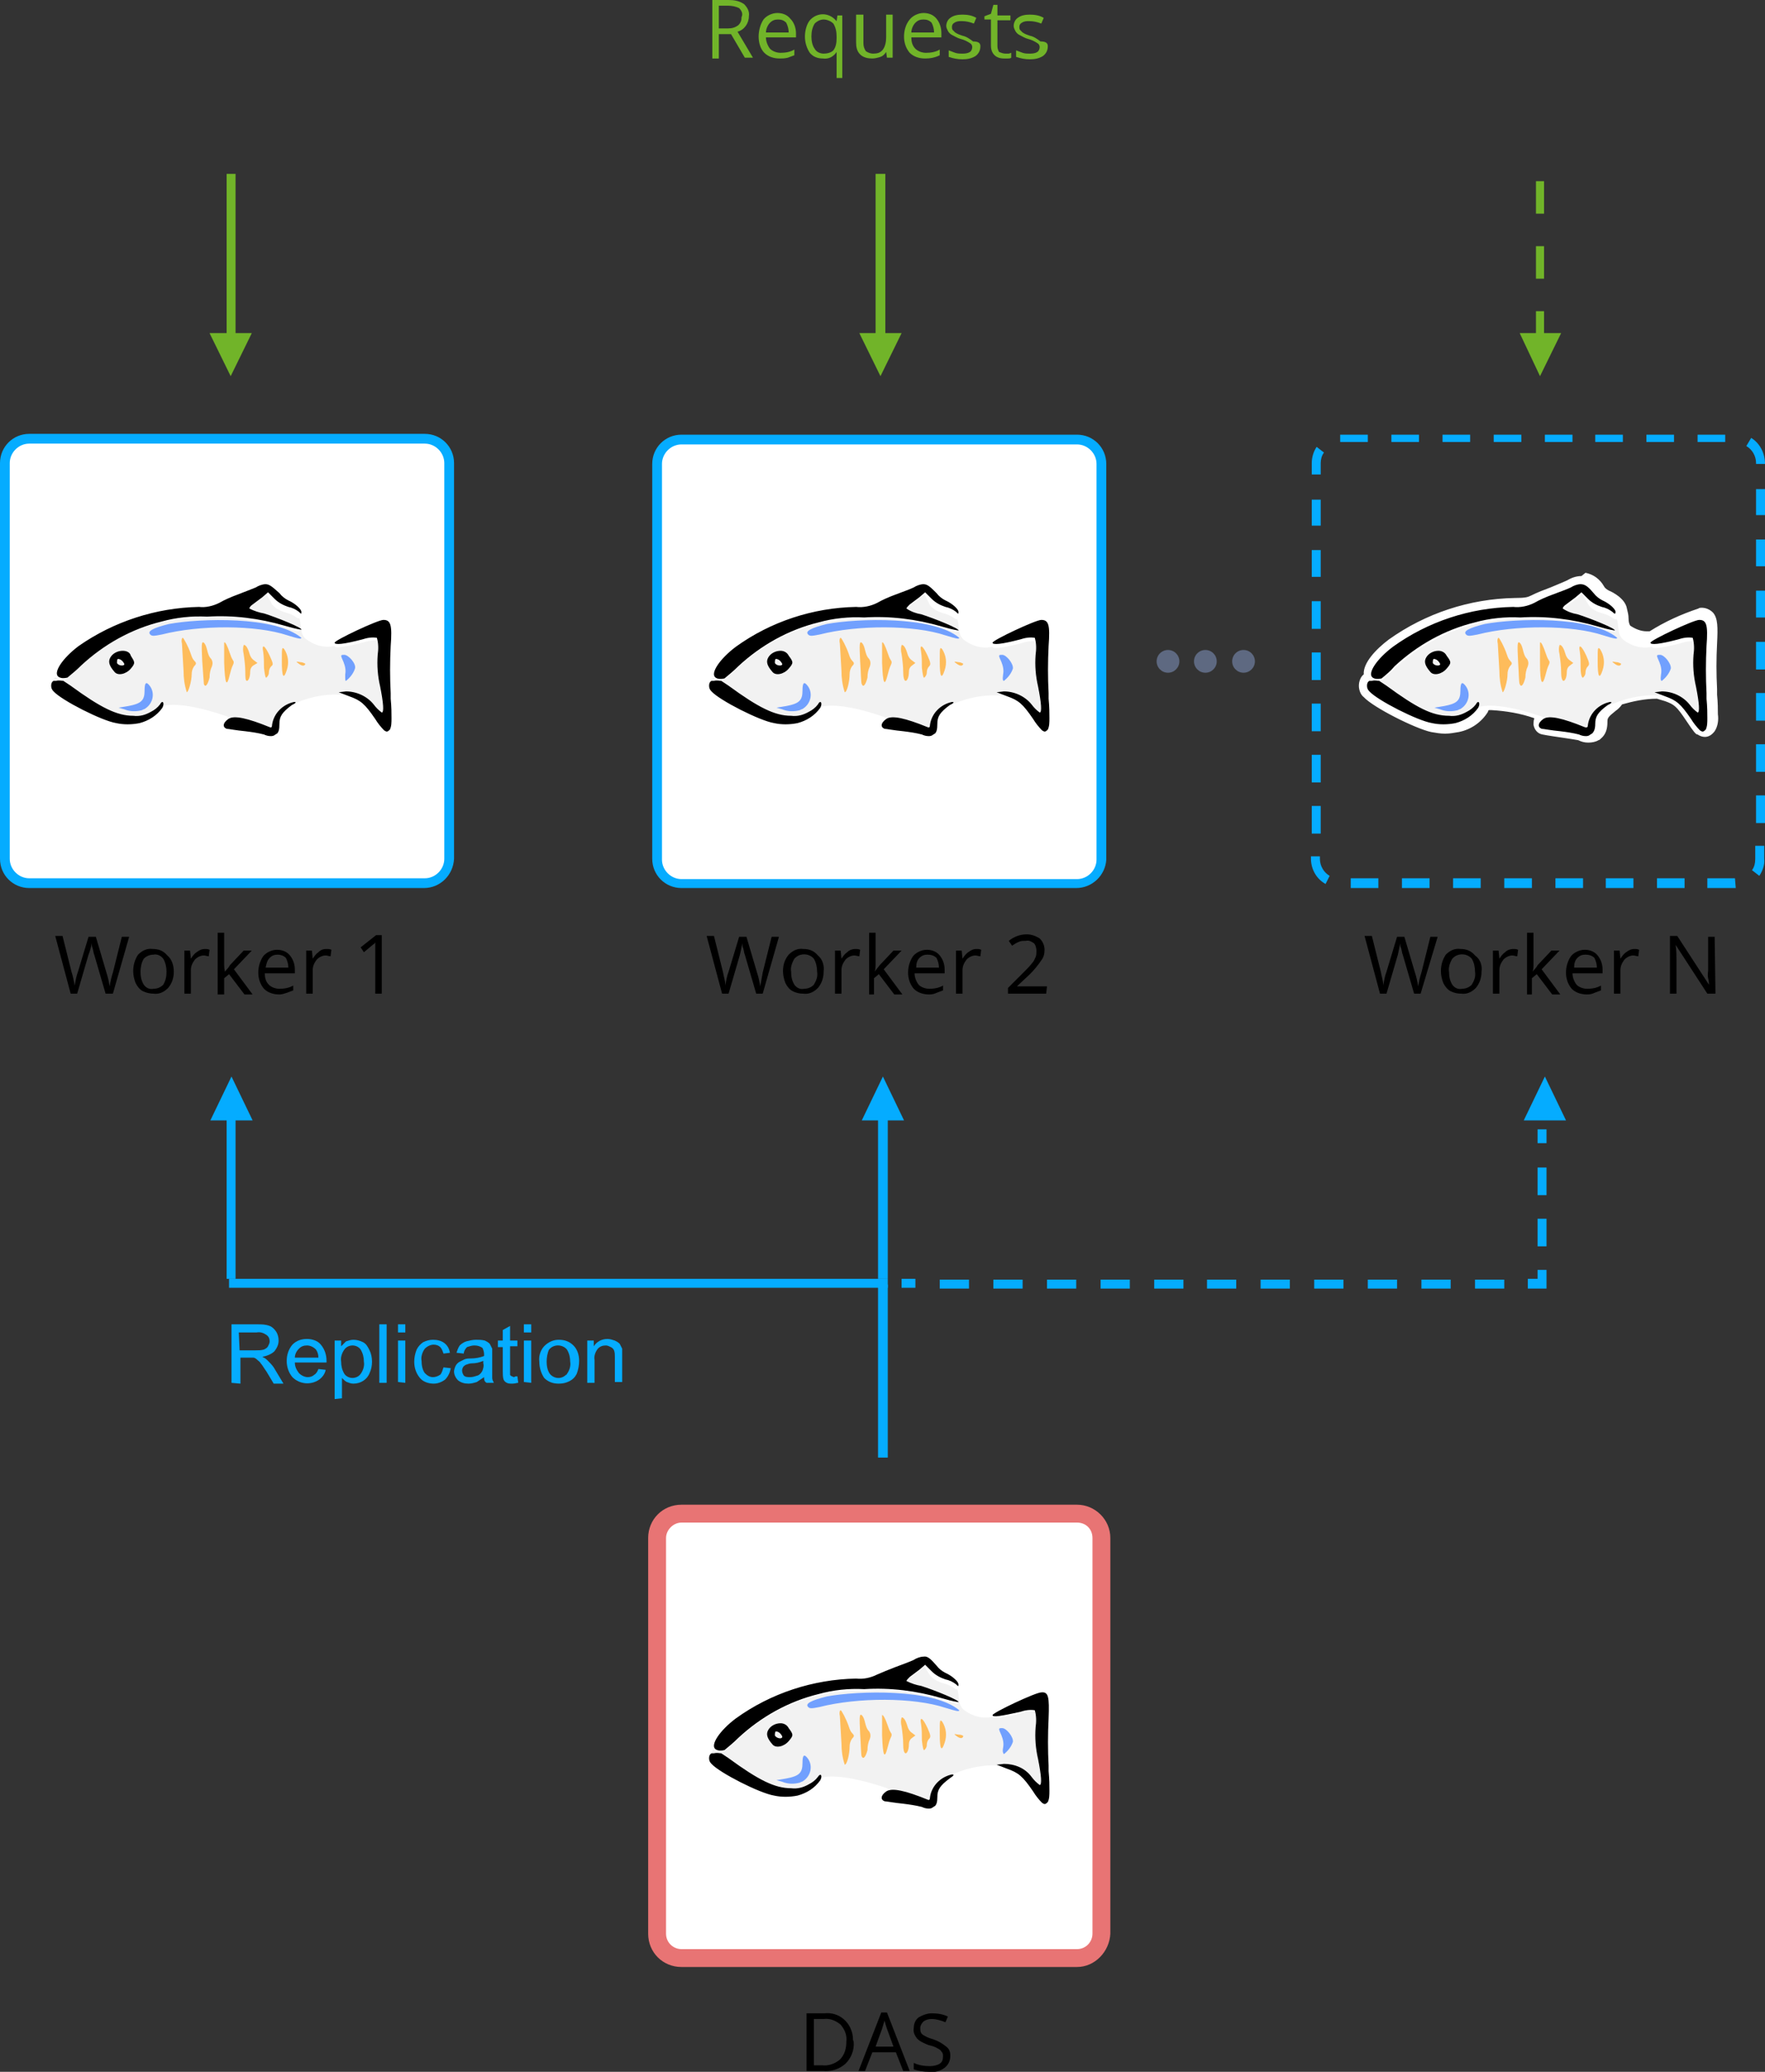 <?xml version="1.0" encoding="utf-8"?>
<!-- Generator: Adobe Illustrator 24.1.0, SVG Export Plug-In . SVG Version: 6.00 Build 0)  -->
<svg version="1.1" id="b4f588af-18d7-4906-8105-45aee20d6ab5"
	 xmlns="http://www.w3.org/2000/svg" xmlns:xlink="http://www.w3.org/1999/xlink" x="0px" y="0px" viewBox="0 0 217.3 255"
	 style="enable-background:new 0 0 217.3 255;" xml:space="preserve">
<rect x="0" y="0" width="217.3" height="255" fill="#333333" stroke="none"/>
<style type="text/css">
	.st0{fill:#71B429;}
	.st1{fill:#05ACFF;}
	.st2{fill:#FFFFFF;}
	.st3{fill:#5E6981;}
	.st4{fill:#E87474;}
	.st5{fill:#F2F2F2;}
	.st6{fill:#FEBC5B;}
	.st7{fill:#71A0FE;}
</style>
<rect x="107.8" y="21.4" class="st0" width="1.2" height="21.3"/>
<rect x="27.9" y="21.4" class="st0" width="1.1" height="22.4"/>
<polygon class="st0" points="108.4,46.3 105.8,41 111,41 "/>
<path class="st1" d="M28.5,170.2V163h3.2c0.5,0,1,0,1.5,0.2c0.3,0.1,0.6,0.4,0.8,0.7c0.2,0.3,0.3,0.7,0.3,1.1c0,0.5-0.2,0.9-0.5,1.3
	c-0.4,0.4-1,0.6-1.5,0.7c0.2,0.1,0.4,0.2,0.6,0.4c0.3,0.3,0.6,0.6,0.8,0.9l1.2,2h-1.2l-0.9-1.5c-0.3-0.4-0.5-0.8-0.7-1
	c-0.1-0.2-0.3-0.3-0.5-0.5c-0.1-0.1-0.3-0.2-0.4-0.2c-0.2,0-0.4,0-0.5,0h-1.1v3.2L28.5,170.2z M29.5,166.2h2c0.3,0,0.7,0,1-0.1
	c0.2-0.1,0.4-0.2,0.5-0.4c0.1-0.2,0.2-0.4,0.2-0.6c0-0.3-0.1-0.6-0.4-0.8c-0.3-0.2-0.7-0.4-1.2-0.3h-2.2L29.5,166.2z"/>
<path class="st1" d="M39.2,168.5l0.9,0.1c-0.1,0.5-0.4,0.9-0.8,1.2c-1,0.7-2.4,0.6-3.3-0.3c-0.5-0.6-0.7-1.3-0.7-2
	c0-0.7,0.2-1.4,0.7-2c0.5-0.5,1.1-0.7,1.8-0.7c0.6,0,1.3,0.2,1.7,0.7c0.5,0.6,0.7,1.3,0.7,2c0,0.1,0,0.2,0,0.2h-3.9
	c0,0.5,0.2,0.9,0.5,1.3c0.3,0.3,0.7,0.5,1.1,0.5c0.3,0,0.6-0.1,0.8-0.3C38.9,169.1,39.1,168.8,39.2,168.5z M36.3,167.1h2.9
	c0-0.4-0.1-0.7-0.3-1c-0.3-0.3-0.7-0.5-1.1-0.5c-0.4,0-0.7,0.1-1,0.4C36.5,166.3,36.3,166.7,36.3,167.1z"/>
<path class="st1" d="M41.2,172.2V165H42v0.7c0.2-0.2,0.4-0.4,0.6-0.6c0.3-0.1,0.6-0.2,0.9-0.2c0.4,0,0.8,0.1,1.2,0.3
	c0.4,0.2,0.6,0.6,0.8,1c0.2,0.4,0.3,0.9,0.3,1.4c0,0.5-0.1,1-0.3,1.4c-0.3,0.8-1.1,1.3-2,1.3c-0.3,0-0.5-0.1-0.8-0.2
	c-0.2-0.1-0.4-0.3-0.6-0.5v2.5L41.2,172.2z M42,167.6c0,0.5,0.1,1,0.4,1.5c0.2,0.3,0.6,0.5,1,0.5c0.4,0,0.8-0.2,1-0.5
	c0.3-0.4,0.5-1,0.4-1.5c0-0.5-0.1-1-0.4-1.5c-0.2-0.3-0.6-0.5-1-0.5c-0.4,0-0.8,0.2-1,0.5C42.1,166.5,41.9,167.1,42,167.6L42,167.6z
	"/>
<path class="st1" d="M46.7,170.2V163h0.9v7.2L46.7,170.2z"/>
<path class="st1" d="M49,164v-1h0.9v1H49z M49,170.1V165h0.9v5.2L49,170.1z"/>
<path class="st1" d="M54.6,168.3l0.9,0.1c-0.1,0.5-0.3,1-0.7,1.4c-0.4,0.3-0.9,0.5-1.4,0.5c-0.6,0-1.3-0.2-1.7-0.7
	c-0.5-0.6-0.7-1.3-0.7-2c0-0.5,0.1-1,0.3-1.5c0.2-0.4,0.5-0.7,0.8-0.9c0.4-0.2,0.8-0.3,1.2-0.3c0.5,0,1,0.1,1.4,0.4
	c0.4,0.3,0.6,0.7,0.7,1.2l-0.8,0.1c-0.1-0.3-0.2-0.6-0.4-0.8c-0.2-0.2-0.5-0.3-0.8-0.3c-0.4,0-0.8,0.2-1.1,0.5
	c-0.3,0.4-0.5,1-0.4,1.5c0,0.5,0.1,1.1,0.4,1.5c0.3,0.3,0.6,0.5,1,0.5c0.3,0,0.6-0.1,0.9-0.3C54.4,169,54.5,168.6,54.6,168.3z"/>
<path class="st1" d="M59.6,169.5c-0.3,0.2-0.6,0.4-0.9,0.6c-0.3,0.1-0.7,0.2-1,0.2c-0.5,0-0.9-0.1-1.3-0.4c-0.3-0.3-0.5-0.7-0.5-1.1
	c0-0.2,0.1-0.5,0.2-0.7c0.1-0.2,0.3-0.4,0.5-0.5c0.2-0.1,0.4-0.2,0.6-0.3c0.3-0.1,0.5-0.1,0.8-0.1c0.5,0,1.1-0.1,1.6-0.3v-0.2
	c0-0.3-0.1-0.6-0.2-0.8c-0.3-0.2-0.6-0.3-1-0.3c-0.3,0-0.6,0.1-0.9,0.2c-0.2,0.2-0.4,0.5-0.4,0.8l-0.9-0.1c0.1-0.3,0.2-0.6,0.4-0.9
	c0.2-0.2,0.5-0.4,0.8-0.5c0.4-0.1,0.8-0.2,1.2-0.2c0.4,0,0.7,0,1.1,0.1c0.2,0.1,0.4,0.2,0.6,0.4c0.1,0.2,0.2,0.4,0.3,0.6
	c0,0.3,0,0.5,0,0.8v1.2c0,0.5,0,1,0,1.6c0,0.2,0.1,0.4,0.2,0.6h-0.9C59.6,170,59.6,169.8,59.6,169.5z M59.5,167.5
	c-0.5,0.2-0.9,0.3-1.4,0.3c-0.3,0-0.5,0.1-0.8,0.2c-0.1,0.1-0.3,0.2-0.3,0.3c-0.2,0.3-0.1,0.7,0.1,1c0.2,0.2,0.5,0.2,0.8,0.2
	c0.3,0,0.6-0.1,0.9-0.2c0.3-0.1,0.5-0.4,0.6-0.6c0.1-0.3,0.2-0.6,0.1-0.9L59.5,167.5z"/>
<path class="st1" d="M63.7,169.4l0.1,0.8c-0.2,0-0.4,0.1-0.7,0.1c-0.3,0-0.5,0-0.7-0.1c-0.2-0.1-0.3-0.2-0.4-0.4
	c-0.1-0.3-0.1-0.7-0.1-1v-3h-0.6V165h0.6v-1.3l0.9-0.5v1.8h0.9v0.7h-0.9v3c0,0.2,0,0.3,0,0.5c0,0.1,0.1,0.1,0.2,0.2
	c0.1,0,0.2,0.1,0.3,0.1C63.4,169.4,63.5,169.4,63.7,169.4z"/>
<path class="st1" d="M64.5,164v-1h0.9v1H64.5z M64.5,170.1V165h0.9v5.2L64.5,170.1z"/>
<path class="st1" d="M66.4,167.6c-0.1-0.8,0.2-1.6,0.8-2.1c0.5-0.4,1-0.6,1.6-0.6c0.7,0,1.3,0.2,1.8,0.7c0.5,0.5,0.7,1.2,0.7,1.9
	c0,0.5-0.1,1.1-0.3,1.6c-0.2,0.4-0.5,0.7-0.9,0.9c-0.4,0.2-0.8,0.3-1.3,0.3c-0.7,0-1.3-0.2-1.8-0.7C66.6,169,66.4,168.3,66.4,167.6z
	 M67.3,167.6c0,0.5,0.1,1.1,0.4,1.5c0.5,0.6,1.4,0.7,2,0.1c0.1,0,0.1-0.1,0.1-0.1c0.3-0.4,0.5-1,0.4-1.5c0-0.5-0.1-1-0.4-1.5
	c-0.5-0.6-1.5-0.7-2.1-0.1c0,0-0.1,0.1-0.1,0.1C67.4,166.5,67.3,167.1,67.3,167.6z"/>
<path class="st1" d="M72.3,170.2V165h0.8v0.7c0.4-0.6,1-0.9,1.7-0.9c0.3,0,0.6,0.1,0.9,0.2c0.2,0.1,0.4,0.2,0.6,0.4
	c0.1,0.2,0.2,0.4,0.3,0.6c0,0.3,0,0.6,0,0.9v3.2h-0.9V167c0-0.3,0-0.5-0.1-0.8c-0.1-0.2-0.2-0.3-0.4-0.4c-0.2-0.1-0.4-0.2-0.6-0.2
	c-0.4,0-0.7,0.1-1,0.4c-0.3,0.4-0.5,0.9-0.4,1.4v2.8L72.3,170.2z"/>
<path class="st2" d="M3.6,54h48.7c1.7,0,3,1.3,3,3v48.7c0,1.7-1.3,3-3,3H3.6c-1.7,0-3-1.3-3-3V57C0.6,55.4,1.9,54,3.6,54z"/>
<path class="st1" d="M52.2,109.3H3.6c-2,0-3.6-1.6-3.6-3.6V57c0-2,1.6-3.6,3.6-3.6h48.7c2,0,3.6,1.6,3.6,3.6v48.7
	C55.8,107.7,54.2,109.3,52.2,109.3C52.3,109.3,52.2,109.3,52.2,109.3z M3.6,54.6c-1.3,0-2.4,1.1-2.4,2.4v48.7c0,1.3,1.1,2.4,2.4,2.4
	h0h48.7c1.3,0,2.4-1.1,2.4-2.4l0,0V57c0-1.3-1.1-2.4-2.4-2.4L3.6,54.6z"/>
<path class="st2" d="M83.9,54.1h48.7c1.7,0,3,1.3,3,3v48.7c0,1.7-1.3,3-3,3H83.9c-1.7,0-3-1.3-3-3V57.1
	C80.9,55.4,82.2,54.1,83.9,54.1z"/>
<path class="st1" d="M132.5,109.3H83.9c-2,0-3.6-1.6-3.6-3.6l0,0V57.1c0-2,1.6-3.6,3.6-3.6h48.7c2,0,3.6,1.6,3.6,3.6v0v48.7
	C136.1,107.7,134.5,109.3,132.5,109.3z M83.9,54.7c-1.3,0-2.4,1.1-2.4,2.4l0,0v48.7c0,1.3,1.1,2.4,2.4,2.4l0,0h48.7
	c1.3,0,2.4-1.1,2.4-2.4V57.1c0-1.3-1.1-2.4-2.4-2.4H83.9z"/>
<path class="st1" d="M213.7,109.3h-3.5v-1.2h3.4L213.7,109.3z M207.4,109.3H204v-1.2h3.4L207.4,109.3z M201.1,109.3h-3.4v-1.2h3.4
	L201.1,109.3z M194.9,109.3h-3.4v-1.2h3.4V109.3z M188.6,109.3h-3.4v-1.2h3.4V109.3z M182.3,109.3h-3.4v-1.2h3.4V109.3z M176,109.3
	h-3.4v-1.2h3.4L176,109.3z M169.7,109.3h-3.4v-1.2h3.4V109.3z M163.2,108.8c-1.1-0.6-1.8-1.8-1.8-3.1v-0.3h1.1v0.3
	c0,0.9,0.5,1.7,1.2,2.1L163.2,108.8z M216.6,107.8l-0.9-0.7c0.3-0.4,0.4-0.9,0.4-1.4v-1.6h1.1v1.6
	C217.3,106.4,217,107.2,216.6,107.8L216.6,107.8z M162.6,102.6h-1.1v-3.4h1.1V102.6z M217.3,101.3h-1.1v-3.4h1.1V101.3z M162.6,96.3
	h-1.1v-3.4h1.1V96.3z M217.3,95h-1.1v-3.4h1.1V95z M162.6,90h-1.1v-3.4h1.1V90z M217.3,88.7h-1.1v-3.4h1.1V88.7z M162.6,83.7h-1.1
	v-3.4h1.1V83.7z M217.3,82.4h-1.1V79h1.1V82.4z M162.6,77.4h-1.1V74h1.1V77.4z M217.3,76h-1.1v-3.3h1.1V76z M162.6,71h-1.1v-3.3h1.1
	V71z M217.3,69.7h-1.1v-3.3h1.1V69.7z M162.6,64.7h-1.1v-3.2h1.1V64.7z M217.3,63.4h-1.1v-3.2h1.1V63.4z M162.6,58.4h-1.1V57
	c0-0.7,0.2-1.4,0.6-2l0.9,0.7c-0.3,0.4-0.4,0.9-0.4,1.3V58.4z M217.3,57.1h-1.1V57c0-0.9-0.5-1.7-1.2-2.1l0.6-1
	C216.6,54.5,217.3,55.7,217.3,57.1L217.3,57.1z M212.4,54.4H209v-0.9h3.4L212.4,54.4z M206.1,54.4h-3.4v-0.9h3.4V54.4z M199.8,54.4
	h-3.4v-0.9h3.4L199.8,54.4z M193.6,54.4h-3.4v-0.9h3.4V54.4z M187.3,54.4h-3.4v-0.9h3.4V54.4z M181,54.4h-3.4v-0.9h3.4L181,54.4z
	 M174.7,54.4h-3.4v-0.9h3.4V54.4z M168.4,54.4H165v-0.9h3.4L168.4,54.4z"/>
<rect x="108.1" y="136.1" class="st1" width="1.2" height="21.3"/>
<rect x="108.1" y="158.1" class="st1" width="1.2" height="21.3"/>
<polygon class="st1" points="108.7,132.5 106.1,137.9 111.3,137.9 "/>
<rect x="27.9" y="136.1" class="st1" width="1.1" height="21.3"/>
<polygon class="st1" points="28.5,132.5 25.9,137.9 31.1,137.9 "/>
<polygon class="st1" points="190.2,132.5 187.6,137.9 192.8,137.9 "/>
<rect x="28.2" y="157.4" class="st1" width="81.1" height="1.1"/>
<rect x="189.3" y="139" class="st1" width="1.1" height="1.7"/>
<path class="st1" d="M190.4,153.4h-1.1V150h1.1V153.4z M190.4,147.1h-1.1v-3.4h1.1V147.1z"/>
<polygon class="st1" points="190.4,158.6 188.1,158.6 188.1,157.4 189.3,157.4 189.3,156.3 190.4,156.3 "/>
<path class="st1" d="M185.2,158.6h-3.6v-1.1h3.6V158.6z M178.6,158.6H175v-1.1h3.6L178.6,158.6z M172,158.6h-3.6v-1.1h3.6V158.6z
	 M165.4,158.6h-3.6v-1.1h3.6V158.6z M158.8,158.6h-3.6v-1.1h3.6V158.6z M152.2,158.6h-3.6v-1.1h3.6V158.6z M145.7,158.6h-3.6v-1.1
	h3.6V158.6z M139.1,158.6h-3.6v-1.1h3.6V158.6z M132.5,158.6h-3.6v-1.1h3.6V158.6z M125.9,158.6h-3.6v-1.1h3.6V158.6z M119.3,158.6
	h-3.6v-1.1h3.6V158.6z"/>
<rect x="111" y="157.4" class="st1" width="1.7" height="1.1"/>
<circle class="st3" cx="153.1" cy="81.4" r="1.4"/>
<circle class="st3" cx="148.4" cy="81.4" r="1.4"/>
<circle class="st3" cx="143.8" cy="81.4" r="1.4"/>
<path d="M13.9,122.3H13l-1.4-4.8c-0.1-0.2-0.1-0.5-0.2-0.8c-0.1-0.2-0.1-0.4-0.1-0.6c-0.1,0.5-0.2,0.9-0.4,1.4l-1.4,4.8H8.7
	l-1.9-7.1h0.9l1.1,4.4c0.2,0.6,0.3,1.2,0.4,1.7c0.1-0.6,0.2-1.2,0.4-1.7l1.3-4.3h0.9l1.3,4.4c0.2,0.6,0.3,1.1,0.4,1.7
	c0.1-0.6,0.2-1.1,0.4-1.7l1.1-4.4h0.9L13.9,122.3z"/>
<path d="M21.4,119.6c0,0.7-0.2,1.4-0.7,2c-0.5,0.5-1.1,0.8-1.8,0.7c-0.4,0-0.9-0.1-1.3-0.3c-0.4-0.2-0.7-0.6-0.9-1
	c-0.2-0.5-0.3-1-0.3-1.5c0-0.7,0.2-1.4,0.6-2c0.5-0.5,1.1-0.8,1.8-0.7c0.7,0,1.3,0.2,1.8,0.8C21.2,118.1,21.4,118.9,21.4,119.6z
	 M17.3,119.6c0,0.6,0.1,1.1,0.4,1.6c0.3,0.4,0.7,0.6,1.2,0.5c0.5,0,0.9-0.2,1.2-0.5c0.3-0.5,0.4-1,0.4-1.6c0-0.5-0.1-1.1-0.4-1.6
	c-0.3-0.4-0.8-0.6-1.2-0.5c-0.5,0-0.9,0.2-1.2,0.5C17.4,118.5,17.3,119.1,17.3,119.6z"/>
<path d="M25.2,116.8c0.2,0,0.4,0,0.6,0.1l-0.1,0.8c-0.2,0-0.4-0.1-0.6-0.1c-0.4,0-0.8,0.2-1.1,0.5c-0.3,0.4-0.5,0.8-0.5,1.3v2.9
	h-0.8v-5.3h0.7l0.1,1l0,0c0.2-0.3,0.4-0.6,0.7-0.8C24.6,116.9,24.9,116.8,25.2,116.8z"/>
<path d="M27.7,119.6c0.1-0.2,0.4-0.4,0.6-0.8l1.7-1.8h1l-2.2,2.3l2.3,3.1h-1l-1.9-2.5l-0.6,0.5v2h-0.8v-7.6h0.8v4
	C27.6,118.9,27.6,119.2,27.7,119.6L27.7,119.6z"/>
<path d="M34.4,122.4c-0.7,0-1.4-0.2-1.9-0.7c-0.5-0.6-0.7-1.3-0.7-2c0-0.7,0.2-1.4,0.6-2c0.4-0.5,1.1-0.8,1.7-0.8
	c0.6,0,1.2,0.2,1.6,0.7c0.4,0.5,0.6,1.1,0.6,1.7v0.5h-3.7c0,0.5,0.1,1,0.5,1.4c0.3,0.3,0.8,0.5,1.3,0.5c0.6,0,1.2-0.1,1.7-0.4v0.6
	c-0.3,0.1-0.5,0.2-0.8,0.3C35,122.3,34.7,122.4,34.4,122.4z M34.2,117.5c-0.4,0-0.7,0.1-1,0.4c-0.3,0.3-0.4,0.7-0.5,1.2h2.8
	c0-0.4-0.1-0.8-0.3-1.2C34.9,117.6,34.5,117.5,34.2,117.5z"/>
<path d="M40.2,116.8c0.2,0,0.4,0,0.6,0.1l-0.1,0.8c-0.2,0-0.4-0.1-0.6-0.1c-0.4,0-0.8,0.2-1.1,0.5c-0.3,0.4-0.5,0.8-0.5,1.3v2.9
	h-0.8v-5.3h0.7l0.1,1l0,0c0.2-0.3,0.4-0.6,0.7-0.8C39.5,116.9,39.8,116.8,40.2,116.8z"/>
<path d="M47,122.3h-0.8v-5.1c0-0.4,0-0.8,0-1.2c-0.1,0.1-0.1,0.2-0.2,0.2l-1.2,1l-0.4-0.6l1.9-1.5H47L47,122.3z"/>
<path d="M93.9,122.3h-0.8l-1.4-4.8c-0.1-0.2-0.1-0.5-0.2-0.8c-0.1-0.2-0.1-0.4-0.1-0.6c-0.1,0.5-0.2,0.9-0.3,1.4l-1.4,4.8h-0.8
	l-1.9-7.1h0.9l1.1,4.4c0.1,0.6,0.3,1.1,0.3,1.7c0.1-0.6,0.2-1.2,0.4-1.7l1.3-4.3h0.9l1.3,4.4c0.2,0.6,0.3,1.1,0.4,1.7
	c0.1-0.6,0.2-1.1,0.3-1.7l1.1-4.4h0.9L93.9,122.3z"/>
<path d="M101.4,119.6c0,0.7-0.2,1.4-0.7,2c-0.5,0.5-1.1,0.8-1.8,0.7c-0.5,0-0.9-0.1-1.3-0.3c-0.4-0.2-0.7-0.6-0.9-1
	c-0.2-0.5-0.3-1-0.3-1.5c0-0.7,0.2-1.4,0.7-2c0.5-0.5,1.1-0.8,1.8-0.7c0.7,0,1.3,0.2,1.8,0.8C101.3,118.1,101.5,118.9,101.4,119.6z
	 M97.4,119.6c0,0.6,0.1,1.1,0.4,1.6c0.3,0.4,0.7,0.6,1.2,0.5c0.5,0,0.9-0.2,1.2-0.5c0.3-0.5,0.5-1,0.4-1.6c0-0.5-0.1-1.1-0.4-1.6
	c-0.6-0.7-1.7-0.7-2.3-0.1c0,0-0.1,0.1-0.1,0.1C97.5,118.5,97.3,119.1,97.4,119.6z"/>
<path d="M105.3,116.8c0.2,0,0.4,0,0.6,0.1l-0.1,0.8c-0.2,0-0.4-0.1-0.6-0.1c-0.4,0-0.8,0.2-1.1,0.5c-0.3,0.4-0.5,0.8-0.5,1.3v2.9
	h-0.8v-5.3h0.7l0.1,1l0,0c0.2-0.3,0.4-0.6,0.7-0.8C104.6,116.9,105,116.8,105.3,116.8z"/>
<path d="M107.7,119.6c0.1-0.2,0.3-0.4,0.6-0.8l1.7-1.8h1l-2.2,2.3l2.3,3.1h-1l-1.9-2.5l-0.6,0.5v2H107v-7.6h0.8v4
	C107.8,118.9,107.8,119.2,107.7,119.6L107.7,119.6z"/>
<path d="M114.4,122.4c-0.7,0-1.4-0.2-1.9-0.7c-0.5-0.6-0.7-1.3-0.7-2c0-0.7,0.2-1.4,0.6-2c0.4-0.5,1.1-0.8,1.7-0.8
	c0.6,0,1.2,0.2,1.6,0.7c0.4,0.5,0.6,1.1,0.6,1.7v0.5h-3.7c0,0.5,0.2,1,0.5,1.4c0.3,0.3,0.8,0.5,1.3,0.5c0.6,0,1.2-0.1,1.7-0.4v0.6
	c-0.3,0.1-0.5,0.2-0.8,0.3C115.1,122.3,114.8,122.4,114.4,122.4z M114.2,117.5c-0.4,0-0.7,0.1-1,0.4c-0.3,0.3-0.4,0.7-0.4,1.2h2.8
	c0-0.4-0.1-0.8-0.3-1.2C115,117.6,114.6,117.5,114.2,117.5z"/>
<path d="M120.2,116.8c0.2,0,0.4,0,0.6,0.1l-0.1,0.8c-0.2,0-0.4-0.1-0.6-0.1c-0.4,0-0.8,0.2-1.1,0.5c-0.3,0.4-0.5,0.8-0.5,1.3v2.9
	h-0.8v-5.3h0.7l0.1,1l0,0c0.2-0.3,0.4-0.6,0.7-0.8C119.6,116.9,119.9,116.8,120.2,116.8z"/>
<path d="M128.8,122.3h-4.7v-0.7l1.9-1.9c0.4-0.4,0.8-0.8,1.1-1.2c0.2-0.2,0.3-0.5,0.4-0.7c0.1-0.2,0.1-0.5,0.1-0.8
	c0-0.3-0.1-0.7-0.3-0.9c-0.3-0.2-0.6-0.4-1-0.3c-0.3,0-0.6,0-0.8,0.1c-0.3,0.1-0.6,0.3-0.9,0.5l-0.4-0.6c0.6-0.5,1.4-0.8,2.2-0.8
	c0.6,0,1.1,0.2,1.6,0.5c0.4,0.4,0.6,0.9,0.6,1.4c0,0.5-0.1,0.9-0.4,1.3c-0.4,0.6-0.9,1.2-1.4,1.7l-1.6,1.5l0,0h3.7L128.8,122.3z"/>
<path d="M174.9,122.3h-0.8l-1.4-4.8c-0.1-0.2-0.1-0.5-0.2-0.8c-0.1-0.2-0.1-0.4-0.1-0.6c-0.1,0.5-0.2,0.9-0.3,1.4l-1.4,4.8h-0.8
	l-1.9-7.1h0.9l1.1,4.4c0.1,0.6,0.3,1.1,0.3,1.7c0.1-0.6,0.2-1.2,0.4-1.7l1.3-4.3h0.9l1.3,4.4c0.2,0.6,0.3,1.1,0.4,1.7
	c0.1-0.6,0.2-1.1,0.4-1.7l1.1-4.4h0.9L174.9,122.3z"/>
<path d="M182.4,119.6c0,0.7-0.2,1.4-0.7,2c-0.5,0.5-1.1,0.8-1.8,0.7c-0.5,0-0.9-0.1-1.3-0.3c-0.4-0.2-0.7-0.6-0.9-1
	c-0.2-0.5-0.3-1-0.3-1.5c0-0.7,0.2-1.4,0.6-2c0.5-0.5,1.1-0.8,1.8-0.7c0.7,0,1.3,0.2,1.8,0.8C182.3,118.1,182.5,118.9,182.4,119.6z
	 M178.4,119.6c0,0.6,0.1,1.1,0.4,1.6c0.3,0.4,0.7,0.6,1.2,0.5c0.5,0,0.9-0.2,1.2-0.5c0.3-0.5,0.5-1,0.4-1.6c0-0.5-0.1-1.1-0.4-1.6
	c-0.6-0.7-1.7-0.7-2.3-0.1c0,0-0.1,0.1-0.1,0.1C178.5,118.5,178.3,119.1,178.4,119.6z"/>
<path d="M186.3,116.8c0.2,0,0.4,0,0.6,0.1l-0.1,0.8c-0.2,0-0.4-0.1-0.6-0.1c-0.4,0-0.8,0.2-1.1,0.5c-0.3,0.4-0.5,0.8-0.5,1.3v2.9
	h-0.8v-5.3h0.7l0.1,1l0,0c0.2-0.3,0.4-0.6,0.7-0.8C185.6,116.9,186,116.8,186.3,116.8z"/>
<path d="M188.7,119.6c0.1-0.2,0.4-0.4,0.6-0.8l1.7-1.8h1l-2.2,2.3l2.3,3.1h-1l-1.9-2.5l-0.6,0.5v2H188v-7.6h0.8v4
	C188.8,118.9,188.8,119.2,188.7,119.6L188.7,119.6z"/>
<path d="M195.4,122.4c-0.7,0-1.4-0.2-1.9-0.7c-0.5-0.6-0.7-1.3-0.7-2c0-0.7,0.2-1.4,0.6-2c0.4-0.5,1.1-0.8,1.7-0.8
	c0.6,0,1.2,0.2,1.6,0.7c0.4,0.5,0.6,1.1,0.6,1.7v0.5h-3.7c0,0.5,0.2,1,0.5,1.4c0.3,0.3,0.8,0.5,1.3,0.5c0.6,0,1.2-0.1,1.7-0.4v0.6
	c-0.3,0.1-0.5,0.2-0.8,0.3C196.1,122.3,195.8,122.4,195.4,122.4z M195.2,117.5c-0.4,0-0.7,0.1-1,0.4c-0.3,0.3-0.4,0.7-0.4,1.2h2.8
	c0-0.4-0.1-0.8-0.3-1.2C196,117.6,195.6,117.5,195.2,117.5z"/>
<path d="M201.2,116.8c0.2,0,0.4,0,0.6,0.1l-0.1,0.8c-0.2,0-0.4-0.1-0.6-0.1c-0.4,0-0.8,0.2-1.1,0.5c-0.3,0.4-0.5,0.8-0.5,1.3v2.9
	h-0.8v-5.3h0.7l0.1,1l0,0c0.2-0.3,0.4-0.6,0.7-0.8C200.6,116.9,200.9,116.8,201.2,116.8z"/>
<path d="M211.2,122.3h-1l-3.9-6l0,0c0.1,0.7,0.1,1.3,0.1,1.9v4.1h-0.8v-7.1h0.9l3.9,6l0,0c0-0.1,0-0.4-0.1-0.8s0-0.8,0-1v-4.1h0.8
	L211.2,122.3z"/>
<path class="st2" d="M83.9,186.3h48.7c1.7,0,3,1.3,3,3V238c0,1.7-1.3,3-3,3H83.9c-1.7,0-3-1.3-3-3v-48.7
	C80.9,187.7,82.2,186.3,83.9,186.3z"/>
<path class="st4" d="M136.1,189.3V238c0,2-1.6,3.6-3.6,3.6l0,0H83.9c-2,0-3.6-1.6-3.6-3.6v-48.7c0-2,1.6-3.6,3.6-3.6l0,0h48.7
	C134.5,185.8,136.1,187.4,136.1,189.3z M132.5,240.4c1.3,0,2.4-1.1,2.5-2.4c0,0,0,0,0,0v-48.7c0-1.3-1.1-2.4-2.4-2.4H83.9
	c-1.3,0-2.4,1.1-2.4,2.4V238c0,1.3,1.1,2.4,2.4,2.4H132.5z"/>
<path class="st4" d="M132.6,242.1H83.9c-2.3,0-4.1-1.8-4.1-4.1v-48.7c0-2.3,1.8-4.1,4.1-4.1c0,0,0,0,0,0h48.7c2.2,0,4.1,1.8,4.1,4.1
	V238C136.6,240.2,134.8,242.1,132.6,242.1z M83.9,186.3c-1.7,0-3.1,1.4-3.1,3.1l0,0V238c0,1.7,1.4,3.1,3.1,3.1l0,0h48.7
	c1.7,0,3.1-1.4,3.1-3.1v-48.7c0-1.7-1.4-3.1-3.1-3.1H83.9z M132.5,240.9H83.9c-1.6,0-2.9-1.3-2.9-2.9v-48.7c0-1.6,1.3-2.9,2.9-2.9
	h48.7c1.6,0,2.9,1.3,2.9,2.9V238C135.5,239.6,134.2,240.9,132.5,240.9C132.6,240.9,132.6,240.9,132.5,240.9L132.5,240.9z
	 M83.9,187.4c-1,0-1.9,0.9-1.9,1.9V238c0,1.1,0.9,1.9,1.9,1.9h48.7c1.1,0,1.9-0.9,1.9-1.9v-48.7c0-1.1-0.8-1.9-1.9-1.9c0,0,0,0,0,0
	H83.9z"/>
<path class="st2" d="M33.3,91.1c-0.3,0-0.7-0.1-1-0.2c-0.7-0.2-1.4-0.3-2.1-0.3c-0.8-0.1-2.1-0.3-2.4-0.3c-0.4-0.1-0.7-0.4-0.7-0.8
	c0-0.4,0.1-0.8,0.4-1.1c-2-0.7-4-1.2-6.1-1.3c-0.2,0-0.5,0-0.7,0c0,0.2-0.1,0.3-0.1,0.4c-0.8,1.1-1.9,1.9-3.2,2.2
	c-0.5,0.1-1,0.2-1.5,0.2c-0.5,0-1.1-0.1-1.6-0.2c-1.9-0.4-6.9-3-8-4.1c-0.3-0.3-0.4-0.7-0.4-1.1c-0.1-0.4,0.1-0.8,0.4-1
	c0-0.1,0.1-0.2,0.1-0.4c0,0,0-0.1,0-0.1c0-1.1,1.4-2.7,2.9-3.9c4.4-3.2,9.7-4.9,15.2-5c0.8,0.1,1.6-0.1,2.3-0.4
	c0.7-0.4,1.5-0.7,2.3-1c0.8-0.3,1.8-0.7,2.2-0.9c0.5-0.3,1-0.4,1.5-0.4h0.1c0.8,0,1.4,0.7,1.9,1.5c0.2,0.3,0.5,0.5,0.9,0.7
	c0.9,0.4,1.9,1.1,1.9,1.8c0.1,0.4,0.2,0.7,0.2,1.1c0,0.4,0.1,0.9,0.4,1.2c0.7,0.6,1.5,0.9,2.4,0.9c0.2,0,0.4,0,0.6-0.1
	c1.9-1.2,4-2.1,6.2-2.8l0,0c0.4,0,0.7,0.1,1,0.4c0.5,0.5,0.5,1.6,0.4,3.4c-0.1,1.9-0.1,3.8,0,5.7v0.7c0.1,1,0.1,1.8,0.1,2.4
	c0,1-0.1,1.4-0.3,1.7c-0.2,0.3-0.5,0.5-0.8,0.5l0,0c-0.2,0-0.5-0.1-0.6-0.2c-0.5-0.5-0.9-1-1.2-1.6c-1.3-1.9-1.6-2.2-2.9-2.6
	l-1.1-0.4c-1.6,0-3.3,0.3-4.8,0.8c0,0.3-0.3,0.6-0.6,0.8c-1.2,0.9-1.3,1.2-1.3,1.8c0.1,0.6-0.1,1.2-0.6,1.6c-0.1,0-0.1,0.1-0.2,0.1
	C34,90.9,33.7,91,33.3,91.1L33.3,91.1z"/>
<path class="st2" d="M32.7,71.9L32.7,71.9c0.5,0,0.9,0.4,1.6,1.3c0.3,0.4,0.7,0.7,1.1,0.9c0.9,0.4,1.6,1,1.6,1.4l0,0
	c0.4,0.8,0,1.8,0.8,2.6c0.8,0.6,1.8,1,2.8,1c0.3,0,0.6,0,0.8-0.1l0,0c1.9-1.2,3.9-2.1,5.9-2.8l0,0c0.9,0,1,0.6,0.9,3.2
	c-0.1,1.9-0.1,3.8,0,5.8v0.7c0.1,1,0.1,1.8,0.1,2.4c0.1,0.5,0,1-0.2,1.4c-0.2,0.2-0.3,0.3-0.4,0.3c-0.1,0-0.2-0.1-0.3-0.1
	c-0.4-0.4-0.8-0.9-1.1-1.4c-1.2-1.9-1.7-2.3-3.2-2.8l-1.3-0.4l0,0h0.1c-2.1,0-4.1,0.4-6,1.3l0,0c0.1,0,0.3-0.1,0.4-0.1l0,0
	c0.3,0,0.3,0.1-0.2,0.4c-1.2,0.9-1.5,1.3-1.5,2.3c0,0.6-0.1,1-0.3,1.2c-0.1,0-0.1,0.1-0.2,0.1l0,0c-0.2,0.1-0.4,0.2-0.6,0.2h-0.1
	c-0.2,0-0.5-0.1-0.7-0.2c-0.7-0.2-1.5-0.3-2.3-0.4c-1.1-0.1-2.1-0.3-2.3-0.3c-0.5-0.2-0.4-0.8,0.2-1.2c0.3-0.1,0.6-0.2,0.9-0.2h0.1
	c-2.5-1-5.1-1.6-7.8-1.8c-0.5,0-0.9,0-1.4,0.2l0,0c0.1,0,0.1,0.3,0,0.7c-0.7,1-1.7,1.6-2.8,1.9c-0.5,0.1-0.9,0.2-1.4,0.2
	c-0.5,0-1-0.1-1.5-0.2c-1.8-0.4-6.7-2.9-7.7-3.9c-0.2-0.2-0.3-0.5-0.3-0.7c0-0.3,0.1-0.5,0.3-0.6l0,0h0.2c-0.1,0-0.1,0-0.2,0
	c0.1-0.2,0.2-0.5,0.2-0.7c0,0.1,0.1,0.2,0.2,0.2c0.1,0.1,0.3,0.1,0.4,0.2c-0.1,0-0.3-0.1-0.4-0.2c-0.7-0.4,0.4-2.3,2.5-3.8
	c4.3-3.1,9.5-4.8,14.8-4.9c0.9,0.1,1.8-0.1,2.5-0.5c0.7-0.4,1.5-0.7,2.2-1c0.8-0.3,1.8-0.7,2.3-0.9C31.8,72.1,32.3,71.9,32.7,71.9
	 M36.9,75.6L36.9,75.6c-0.1,0-0.2-0.1-0.3-0.2c-0.4-0.3-0.9-0.5-1.3-0.6c-0.7-0.2-1.3-0.5-1.7-1l-0.8-0.8l0,0l0.8,0.8
	c0.5,0.5,1.1,0.8,1.7,1c0.5,0.1,0.9,0.3,1.3,0.6C36.7,75.6,36.8,75.6,36.9,75.6 M35,77.1l-0.2-0.1c-2.1-0.7-4.4-1.1-6.6-1.1
	c2.2,0.1,4.5,0.5,6.6,1.1L35,77.1 M34.1,76.2L34.1,76.2 M36.6,77.3c-0.8-0.4-1.6-0.8-2.4-1.1C35,76.5,35.8,76.9,36.6,77.3
	 M41.7,79.2c-0.2,0-0.4,0-0.4-0.1l0,0C41.3,79.2,41.4,79.2,41.7,79.2c1-0.1,2.1-0.3,3.1-0.5c0.5-0.1,1.1-0.2,1.6-0.3h0.1
	c0.1,0,0.1,0.4,0.1,0.9c0-0.6,0-0.9-0.1-0.9s-0.1,0-0.1,0c-0.6,0-1.1,0.1-1.6,0.3C43.8,78.9,42.7,79.1,41.7,79.2 M47.2,87.1
	c0-0.9-0.2-1.8-0.4-2.7c-0.2-0.9-0.3-1.9-0.3-2.8c0,0.9,0.1,1.9,0.3,2.8C47.1,85.3,47.2,86.2,47.2,87.1 M35.5,86.6L35.5,86.6
	 M19.9,86.6L19.9,86.6L19.9,86.6L19.9,86.6 M35.1,86.9L35.1,86.9L35.1,86.9L35.1,86.9L35.1,86.9 M19.5,87L19.5,87L19.5,87
	 M34.7,87.2L34.7,87.2L34.7,87.2L34.7,87.2L34.7,87.2 M19.3,87.2C19.3,87.2,19.2,87.2,19.3,87.2C19.2,87.2,19.3,87.2,19.3,87.2
	L19.3,87.2L19.3,87.2 M18.9,87.5L18.9,87.5L18.9,87.5L18.9,87.5L18.9,87.5 M34.3,87.6L34.3,87.6L34.3,87.6l0.1-0.1L34.3,87.6
	 M17.3,88.2c0.5-0.1,0.9-0.2,1.3-0.5l0.3-0.2l-0.3,0.2C18.1,88,17.7,88.2,17.3,88.2 M34,88L34,88L34,88l0.1-0.1L34,88 M17.2,88.2
	h-0.2l0,0H17.2 M33.8,88.5c0,0,0,0.1,0,0.1C33.8,88.5,33.8,88.5,33.8,88.5c0-0.1,0-0.1,0.1-0.2C33.8,88.3,33.8,88.4,33.8,88.5
	 M29.9,88.3L29.9,88.3 M30.9,88.6h-0.1H30.9 M33.6,89.1L33.6,89.1c0-0.1,0-0.2,0.1-0.3C33.6,88.8,33.6,88.9,33.6,89.1 M32,89L32,89
	L32,89l-0.2,0L32,89 M33.5,89.3c0,0,0,0.1,0,0.2l0,0C33.5,89.4,33.5,89.3,33.5,89.3 M33.5,89.5L33.5,89.5L33.5,89.5L33.5,89.5
	L33.5,89.5 M32.7,70.9c-0.6,0-1.2,0.2-1.7,0.5c-0.4,0.2-1.4,0.6-2.1,0.9c-0.8,0.3-1.6,0.6-2.4,1c-0.4,0.2-0.7,0.3-2,0.3
	c-5.6,0.1-11,1.8-15.5,5.1c-1.6,1.2-3.2,2.9-3.1,4.3l0,0v0.1c-0.4,0.3-0.6,0.9-0.6,1.4c0,0.6,0.2,1.1,0.5,1.5
	c1.2,1.3,6.4,3.9,8.3,4.3c0.6,0.1,1.1,0.2,1.7,0.2c0.6,0,1.1-0.1,1.7-0.2c1.5-0.3,2.8-1.2,3.6-2.5c0-0.1,0-0.1,0.1-0.2h0.3
	c1.8,0.1,3.6,0.4,5.3,1c-0.1,0.3-0.1,0.6-0.1,0.8c0.1,0.6,0.5,1.1,1.1,1.2c0.5,0.1,2.5,0.4,2.5,0.4c0.7,0.1,1.3,0.2,1.9,0.3
	c0.4,0.2,0.8,0.3,1.2,0.3h0.1c0.4,0,0.9-0.1,1.2-0.3c0.1,0,0.2-0.1,0.3-0.2c0.6-0.5,0.8-1.2,0.8-2c0-0.5,0-0.6,1-1.4
	c0.3-0.2,0.6-0.5,0.8-0.8c1.4-0.4,2.8-0.7,4.3-0.7l1,0.3c1.2,0.4,1.4,0.6,2.6,2.4c1,1.5,1.2,1.7,1.3,1.7c0.3,0.2,0.6,0.3,0.9,0.3
	c0.5,0,0.9-0.3,1.2-0.7c0.4-0.6,0.5-1.4,0.4-2.1c0-0.6,0-1.4-0.1-2.4v-0.7c-0.1-1.9-0.1-3.7,0-5.6c0.1-2,0.1-3.1-0.5-3.8
	c-0.4-0.4-0.9-0.6-1.4-0.6c-0.1,0-0.3,0-0.4,0.1c-2.1,0.7-4.1,1.6-6,2.8c-0.1,0-0.3,0-0.4,0c-0.7,0-1.4-0.3-2-0.7
	c-0.2-0.2-0.2-0.4-0.2-0.9c0-0.4-0.1-0.8-0.2-1.2c-0.2-1.2-1.7-2-2.2-2.2c-0.2-0.1-0.5-0.3-0.6-0.5c-0.5-0.9-1.3-1.5-2.3-1.7
	L32.7,70.9z"/>
<path class="st5" d="M32.8,73.1L32,73.6l-1.2,0.9c-0.3,0.2-0.5,0.4-0.4,0.5c0.6,0.3,1.2,0.5,1.8,0.7c1.6,0.4,4.8,1.8,4.6,2
	c-0.7-0.1-1.4-0.3-2.1-0.5c-3.1-1-6.3-1.4-9.5-1.1c-1.9,0-3.7,0.1-5.6,0.6c-3.7,0.9-7.1,2.8-9.9,5.4c-0.5,0.5-1.1,1-1.6,1.5
	c-0.4,0.1-0.8,0.1-1.1-0.1c-0.1-0.1-0.1-0.1-0.2-0.2c-0.1,0.2-0.2,0.5-0.2,0.7c0.1,0,0.2,0,0.3,0c0.3,0,0.6,0,0.9,0.2l0.9,0.6
	c3.7,2.7,5.6,3.6,7.7,3.7c0.8,0.1,1.6-0.1,2.2-0.5c0.4-0.2,0.8-0.5,1.1-0.8c0,0,0-0.1,0-0.1c0.1-0.2,0.2-0.3,0.3-0.2
	c1.6-0.4,4.6,0,9.1,1.7c1.4,0.2,2.8,0.6,4.1,1.2c0.3,0.1,0.3,0,0.3-0.3c0.2-1.2,1.1-2.3,2.3-2.7l0,0c1.9-0.9,3.9-1.4,6-1.3h-0.1
	l0.9-0.1c1.3-0.1,2.6,0.5,3.4,1.6c0.3,0.4,0.6,0.7,1,1c0.3,0,0.2-1.2-0.2-3.2c-0.3-1.3-0.4-2.6-0.3-3.9c0.1-0.7,0.1-1.4-0.1-2.1
	c-0.6,0-1.2,0.1-1.8,0.3c-2.4,0.6-3.4,0.7-3.4,0.4l0,0c-1.3,0.3-2.6-0.1-3.6-0.9c-0.8-0.8-0.4-1.8-0.8-2.6c0,0.2,0,0.2-0.3,0
	c-0.4-0.3-0.9-0.5-1.3-0.6c-0.7-0.2-1.3-0.5-1.7-1L32.8,73.1z"/>
<path class="st6" d="M22.6,82.6l-0.2-3.4c-0.1-0.4,0-0.7,0.1-0.7s0.7,1.1,1,2c0.1,0.3,0.2,0.6,0.4,0.8c0.3,0.3,0.3,0.4,0,0.7
	c-0.2,0.3-0.3,0.6-0.3,1c0,0.8-0.4,2.2-0.6,2.2C22.7,84.3,22.6,83.4,22.6,82.6L22.6,82.6z M25.1,84.2c0-0.1-0.1-1.4-0.2-2.8
	c-0.1-2.1-0.1-2.5,0.2-2.3c0.2,0.2,0.3,0.5,0.4,0.9c0.1,0.4,0.2,0.8,0.5,1.1c0.2,0.3,0.2,0.6,0.1,0.9c-0.2,0.4-0.3,0.9-0.3,1.4
	C25.6,84.2,25.3,84.7,25.1,84.2L25.1,84.2z M27.6,81.6v-2.5c0.1-0.2,0.4,0.4,0.7,1.3c0.1,0.3,0.2,0.6,0.4,0.9c0.1,0.1,0.1,0.3,0,0.5
	c-0.2,0.4-0.3,0.8-0.4,1.2C27.9,84.7,27.7,84.2,27.6,81.6z M30.2,82.7c0-0.7-0.1-1.5-0.2-2.2c-0.1-0.4-0.1-0.8,0-1.1
	c0.2-0.1,0.5,0.3,0.7,1c0.1,0.4,0.3,0.7,0.6,0.9l0.4,0.3l-0.5,0.3c-0.3,0.2-0.4,0.5-0.4,0.8c0,0.6-0.2,1.1-0.4,1.1
	S30.2,83.3,30.2,82.7z M32.5,82.2c0-0.7,0-1.3-0.1-2c-0.2-1,0.2-0.8,0.8,0.5c0.4,0.9,0.5,1.1,0.2,1.3c-0.2,0.2-0.3,0.5-0.3,0.8
	c0,0.3-0.2,0.5-0.3,0.6S32.6,83.1,32.5,82.2L32.5,82.2z M34.7,81.4c0-1.7,0-1.8,0.3-1.5c0.5,0.8,0.6,1.7,0.3,2.6
	C34.9,83.7,34.7,83.3,34.7,81.4z M36.8,81.7c-0.4-0.3-0.4-0.3,0.2-0.2c0.3,0,0.6,0.2,0.6,0.2C37.5,82,37.2,82,36.8,81.7z"/>
<path d="M32.7,71.9c-0.4,0-0.9,0.2-1.2,0.4c-0.5,0.2-1.5,0.6-2.3,0.9c-0.8,0.3-1.5,0.6-2.2,1c-0.8,0.4-1.7,0.6-2.5,0.5
	c-5.3,0.1-10.5,1.8-14.8,4.8c-2,1.5-3.2,3.3-2.5,3.8c0.3,0.2,0.7,0.2,1.1,0.1c0.6-0.5,1.1-0.9,1.7-1.5c2.8-2.6,6.2-4.5,9.9-5.4
	c1.8-0.5,3.7-0.7,5.6-0.6c3.2-0.2,6.4,0.2,9.5,1.1c0.7,0.2,1.4,0.4,2.1,0.5c0.2-0.2-3-1.5-4.6-2c-0.6-0.1-1.2-0.3-1.8-0.6
	c0-0.1,0.1-0.3,0.4-0.5c0.4-0.3,0.8-0.6,1.2-0.9l0.7-0.6l0.8,0.8c0.5,0.5,1.1,0.8,1.7,1c0.5,0.1,0.9,0.3,1.3,0.6
	c0.3,0.3,0.3,0.3,0.3,0s-0.7-1-1.6-1.4c-0.4-0.2-0.8-0.5-1.1-0.9C33.6,72.3,33.2,71.9,32.7,71.9L32.7,71.9z M47.2,76.3
	c-0.7,0-6,2.5-6,2.8s1.1,0.2,3.4-0.4c0.6-0.2,1.2-0.3,1.8-0.2c0.2,0.7,0.2,1.4,0.1,2.1c-0.1,1.3,0,2.6,0.3,3.9
	c0.4,2,0.5,3.2,0.2,3.2c-0.4-0.3-0.7-0.6-1-1c-0.8-1-2.1-1.6-3.4-1.6l-0.9,0.1l1.3,0.5c1.4,0.5,1.9,0.9,3.2,2.8
	c0.3,0.5,0.7,1,1.1,1.4c0.3,0.2,0.4,0.2,0.7-0.1c0.2-0.4,0.2-0.9,0.2-1.4c0-0.6,0-1.4-0.1-2.4v-0.7c-0.1-1.9-0.1-3.8,0-5.8
	C48.3,76.9,48.1,76.3,47.2,76.3L47.2,76.3z M15.1,80.1c-0.6,0-1.2,0.3-1.5,0.8c-0.3,0.5-0.2,1,0.5,1.8c0.4,0.5,1.4,0.3,2-0.4
	s0.5-0.8,0-1.6C16,80.3,15.6,80.1,15.1,80.1L15.1,80.1z M14.5,81.1c0.3,0,0.6,0.2,0.8,0.6c0.1,0.3-0.7,0.3-0.9-0.1
	C14.4,81.4,14.4,81.2,14.5,81.1L14.5,81.1L14.5,81.1z M6.9,83.8c-0.1,0-0.2,0-0.3,0l0,0c-0.2,0.1-0.3,0.3-0.3,0.6
	c0,0.3,0.1,0.5,0.3,0.7c1,1.1,5.9,3.6,7.7,3.9c0.9,0.2,1.9,0.2,2.9,0c1.1-0.3,2.1-0.9,2.8-1.9c0.3-0.6,0-1-0.3-0.4
	c-0.3,0.4-0.7,0.7-1.1,0.9c-0.7,0.4-1.4,0.6-2.2,0.5c-2,0-4-1-7.7-3.7l-0.9-0.6C7.6,83.8,7.3,83.7,6.9,83.8L6.9,83.8z M36.2,86.4
	c-1.4,0.3-2.5,1.4-2.7,2.8c0,0.3-0.1,0.4-0.3,0.3c-2.7-1.1-4.4-1.5-5.1-1s-0.7,1-0.2,1.2c0.2,0,1.2,0.2,2.3,0.3
	c0.8,0.1,1.5,0.2,2.3,0.4c0.2,0.1,0.5,0.2,0.8,0.2l0,0c0.2,0,0.4,0,0.6-0.2l0,0c0.1,0,0.1-0.1,0.2-0.1c0.2-0.2,0.3-0.5,0.3-1.2
	c0-0.9,0.3-1.4,1.5-2.3C36.5,86.5,36.5,86.4,36.2,86.4L36.2,86.4z"/>
<path class="st7" d="M15.3,87.3l-0.7-0.2l1.2-0.2c1.6-0.3,2-0.7,2-1.9c0-1,0.2-1.2,0.7-0.5c0.6,0.9,0.3,2.1-0.6,2.7
	c-0.1,0.1-0.3,0.1-0.4,0.2C16.8,87.6,16,87.6,15.3,87.3L15.3,87.3z M42.5,83c0.1-0.5,0-1-0.2-1.5c-0.4-0.9-0.4-0.9,0.1-0.9
	s1.5,1.1,1.3,1.7c-0.2,0.6-0.6,1.1-1.1,1.5C42.5,83.8,42.5,83.7,42.5,83z M35.4,78.2c-3.9-1.3-10.8-1.3-15.5-0.1
	c-1,0.2-1.2,0.2-1.4,0c-0.4-0.4,0.3-0.8,2.3-1.3c3.8-0.7,13.1-1,16.3,1.7C37.1,78.7,36.7,78.6,35.4,78.2L35.4,78.2z"/>
<path class="st2" d="M114.3,91.1c-0.3,0-0.7-0.1-1-0.2c-0.7-0.2-1.4-0.3-2.1-0.3c-0.8-0.1-2.1-0.3-2.4-0.3c-0.4-0.1-0.7-0.4-0.7-0.8
	c0-0.4,0.1-0.8,0.4-1.1c-2-0.7-4-1.2-6.1-1.3c-0.2,0-0.5,0-0.7,0c0,0.2-0.1,0.3-0.1,0.4c-0.8,1.1-1.9,1.9-3.2,2.2
	c-0.5,0.1-1,0.2-1.5,0.2c-0.5,0-1.1-0.1-1.6-0.2c-1.9-0.4-6.9-3-8-4.1c-0.3-0.3-0.4-0.7-0.4-1.1c-0.1-0.4,0.1-0.8,0.4-1l0.1-0.4
	c0,0,0-0.1,0-0.1c0-1.1,1.4-2.7,2.9-3.9c4.4-3.2,9.7-4.9,15.2-5c0.8,0.1,1.6-0.1,2.3-0.4c0.7-0.4,1.5-0.7,2.3-1
	c0.8-0.3,1.8-0.7,2.2-0.9c0.5-0.3,1-0.4,1.5-0.4h0.1c0.8,0,1.4,0.7,1.9,1.5c0.2,0.3,0.5,0.5,0.9,0.7c0.9,0.4,1.9,1.1,1.9,1.8
	c0.1,0.4,0.2,0.7,0.2,1.1c0,0.4,0.1,0.9,0.4,1.2c0.7,0.6,1.5,0.9,2.4,0.9c0.2,0,0.4,0,0.6-0.1c1.9-1.2,4-2.1,6.2-2.8l0,0
	c0.4,0,0.7,0.1,1,0.4c0.5,0.5,0.5,1.6,0.4,3.4c-0.1,1.9-0.1,3.8,0,5.7v0.7c0.1,1,0.1,1.8,0.1,2.4c0,1-0.1,1.4-0.3,1.7
	c-0.2,0.3-0.5,0.5-0.8,0.5l0,0c-0.2,0-0.5-0.1-0.6-0.2c-0.5-0.5-0.9-1-1.2-1.6c-1.3-1.9-1.6-2.2-2.9-2.6l-1.1-0.4
	c-1.6,0-3.3,0.3-4.8,0.8c0,0.3-0.3,0.6-0.6,0.8c-1.2,0.9-1.3,1.2-1.3,1.8c0.1,0.6-0.1,1.2-0.6,1.6c-0.1,0-0.1,0.1-0.2,0.1
	C115,90.9,114.7,91,114.3,91.1L114.3,91.1z"/>
<path class="st2" d="M113.7,71.9L113.7,71.9c0.6,0,0.9,0.4,1.6,1.3c0.3,0.4,0.7,0.7,1.1,0.9c0.9,0.4,1.6,1,1.6,1.4l0,0
	c0.4,0.8,0,1.8,0.8,2.6c0.8,0.6,1.8,1,2.8,1c0.3,0,0.6,0,0.8-0.1l0,0c1.9-1.2,3.9-2.1,5.9-2.8l0,0c0.9,0,1,0.6,0.9,3.2
	c-0.1,1.9-0.1,3.8,0,5.8v0.7c0.1,1,0.1,1.8,0.1,2.4c0.1,0.5,0,0.9-0.2,1.4c-0.2,0.2-0.3,0.3-0.4,0.3c-0.1,0-0.2-0.1-0.3-0.1
	c-0.4-0.4-0.8-0.9-1.1-1.4c-1.3-1.9-1.7-2.3-3.2-2.8l-1.3-0.4l0,0h0.1c-2.1,0-4.1,0.4-6,1.3l0,0c0.1,0,0.3-0.1,0.4-0.1l0,0
	c0.3,0,0.3,0.1-0.2,0.4c-1.2,0.9-1.5,1.3-1.5,2.3c0,0.6-0.1,1-0.3,1.2c-0.1,0-0.1,0.1-0.2,0.1l0,0c-0.2,0.1-0.4,0.2-0.6,0.2h-0.1
	c-0.2,0-0.5-0.1-0.7-0.2c-0.7-0.2-1.5-0.3-2.3-0.4c-1.1-0.1-2.1-0.3-2.3-0.3c-0.5-0.2-0.4-0.8,0.2-1.2c0.3-0.1,0.6-0.2,0.9-0.2h0.1
	c-2.5-1-5.1-1.6-7.8-1.8c-0.5,0-0.9,0-1.3,0.2l0,0c0.1,0,0.1,0.3,0,0.7c-0.7,1-1.7,1.6-2.8,1.9c-0.5,0.1-0.9,0.2-1.4,0.2
	c-0.5,0-1-0.1-1.5-0.2c-1.8-0.4-6.7-2.9-7.7-3.9c-0.2-0.2-0.3-0.5-0.3-0.7c0-0.3,0.1-0.5,0.3-0.6l0,0h0.2c-0.1,0-0.1,0-0.2,0
	c0.1-0.2,0.2-0.5,0.2-0.7c0,0.1,0.1,0.2,0.2,0.2c0.1,0.1,0.3,0.1,0.4,0.2c-0.1,0-0.3-0.1-0.4-0.2c-0.7-0.4,0.4-2.3,2.5-3.8
	c4.3-3.1,9.5-4.8,14.8-4.9c0.9,0.1,1.8-0.1,2.6-0.5c0.7-0.4,1.5-0.7,2.2-1c0.8-0.3,1.8-0.7,2.3-0.9c0.4-0.2,0.8-0.3,1.2-0.4
	 M117.9,75.5L117.9,75.5c-0.1,0-0.2-0.1-0.3-0.2c-0.4-0.3-0.9-0.5-1.3-0.6c-0.7-0.2-1.3-0.5-1.7-1l-0.8-0.8l0,0l0.8,0.8
	c0.5,0.5,1.1,0.8,1.7,1c0.5,0.1,0.9,0.3,1.3,0.6C117.7,75.5,117.8,75.5,117.9,75.5 M116,77.1l-0.2-0.1c-2.1-0.7-4.4-1.1-6.6-1.1
	c2.2,0.1,4.5,0.5,6.6,1.1L116,77.1 M115.1,76.2L115.1,76.2 M117.6,77.3c-0.8-0.4-1.6-0.8-2.4-1.1C116,76.5,116.8,76.9,117.6,77.3
	 M122.7,79.2c-0.2,0-0.4,0-0.4-0.1l0,0C122.3,79.2,122.4,79.2,122.7,79.2c1-0.1,2.1-0.3,3.1-0.5c0.5-0.1,1.1-0.2,1.6-0.3h0.1
	c0.1,0,0.1,0.4,0.1,0.9c0-0.6,0-0.9-0.1-0.9s-0.1,0-0.1,0c-0.6,0-1.1,0.1-1.6,0.3C124.8,78.9,123.7,79.1,122.7,79.2 M128.2,87.1
	c0-0.9-0.2-1.8-0.4-2.7c-0.2-0.9-0.3-1.9-0.3-2.8c0,0.9,0.1,1.9,0.3,2.8C128.1,85.3,128.2,86.2,128.2,87.1 M116.5,86.6L116.5,86.6
	 M100.9,86.6L100.9,86.6L100.9,86.6L100.9,86.6 M116.1,86.9L116.1,86.9L116.1,86.9L116.1,86.9L116.1,86.9 M100.6,87L100.6,87
	L100.6,87 M115.7,87.2L115.7,87.2L115.7,87.2L115.7,87.2L115.7,87.2 M100.3,87.2L100.3,87.2L100.3,87.2L100.3,87.2L100.3,87.2
	 M100,87.5L100,87.5L100,87.5L100,87.5L100,87.5 M115.3,87.6L115.3,87.6L115.3,87.6l0.1-0.1L115.3,87.6 M98.3,88.2
	c0.5-0.1,0.9-0.2,1.3-0.5l0.3-0.2l-0.3,0.2C99.2,88,98.8,88.1,98.3,88.2 M115,88L115,88L115,88l0.1-0.1L115,88 M98.2,88.2h-0.2l0,0
	H98.2 M114.8,88.5c0,0,0,0.1,0,0.1C114.8,88.5,114.8,88.5,114.8,88.5c0-0.1,0-0.1,0.1-0.2C114.8,88.3,114.8,88.4,114.8,88.5
	 M110.9,88.3L110.9,88.3 M111.9,88.6h-0.1H111.9 M114.6,89.1L114.6,89.1c0-0.1,0-0.2,0.1-0.3C114.6,88.8,114.6,88.9,114.6,89.1
	 M113,89L113,89L113,89h-0.2H113 M114.6,89.2c0,0,0,0.1,0,0.2l0,0C114.6,89.3,114.6,89.3,114.6,89.2 M114.6,89.4L114.6,89.4
	L114.6,89.4L114.6,89.4L114.6,89.4 M113.7,70.9c-0.6,0-1.2,0.2-1.7,0.5c-0.4,0.2-1.4,0.6-2.2,0.9c-0.8,0.3-1.6,0.6-2.4,1
	c-0.4,0.2-0.7,0.3-2,0.3c-5.6,0.1-11,1.9-15.5,5.1c-1.6,1.2-3.2,2.9-3.1,4.3l0,0V83c-0.4,0.3-0.6,0.9-0.6,1.4
	c-0.1,0.6,0.1,1.1,0.4,1.6c1.2,1.3,6.4,3.9,8.3,4.3c0.6,0.1,1.1,0.2,1.7,0.2c0.6,0,1.1-0.1,1.7-0.2c1.5-0.3,2.8-1.2,3.6-2.5
	c0-0.1,0-0.1,0.1-0.2h0.3c1.8,0.1,3.6,0.4,5.3,1c-0.1,0.3-0.1,0.6-0.1,0.8c0.1,0.6,0.5,1.1,1.1,1.2c0.4,0.1,2.5,0.4,2.5,0.4
	c0.7,0.1,1.3,0.2,1.9,0.3c0.4,0.2,0.8,0.3,1.2,0.3h0.1c0.4,0,0.9-0.1,1.2-0.3c0.1,0,0.2-0.1,0.3-0.2c0.6-0.5,0.8-1.2,0.8-2
	c0-0.5,0-0.6,1-1.4c0.3-0.2,0.6-0.5,0.8-0.8c1.4-0.4,2.8-0.7,4.3-0.7l1,0.3c1.2,0.4,1.4,0.6,2.6,2.4c1,1.5,1.2,1.7,1.3,1.7
	c0.3,0.2,0.6,0.3,0.9,0.3c0.5,0,0.9-0.3,1.2-0.7c0.4-0.6,0.5-1.4,0.4-2.1c0-0.6,0-1.4-0.1-2.4v-0.7c-0.1-1.9-0.1-3.7,0-5.6
	c0.1-2,0.1-3.1-0.5-3.8c-0.4-0.4-0.9-0.6-1.4-0.6c-0.1,0-0.3,0-0.4,0.1c-2.1,0.7-4.1,1.6-6,2.8c-0.1,0-0.3,0-0.4,0
	c-0.7,0-1.4-0.3-2-0.7c-0.2-0.2-0.2-0.4-0.2-0.9c0-0.4-0.1-0.8-0.2-1.2c-0.2-1.2-1.7-2-2.2-2.2c-0.2-0.1-0.5-0.3-0.6-0.5
	C115.6,71.7,114.8,71,113.7,70.9L113.7,70.9z"/>
<path class="st5" d="M113.8,73.1l-0.7,0.6l-1.2,0.9c-0.3,0.2-0.4,0.4-0.4,0.5c0.6,0.3,1.2,0.5,1.8,0.7c1.6,0.4,4.8,1.8,4.6,2
	c-0.7-0.1-1.4-0.3-2.1-0.5c-3.1-1-6.3-1.4-9.5-1.1c-1.9,0-3.7,0.1-5.6,0.6c-3.7,0.9-7.1,2.8-9.9,5.4c-0.5,0.5-1.1,1-1.7,1.5
	c-0.4,0.1-0.8,0.1-1.1-0.1c-0.1-0.1-0.1-0.1-0.2-0.2c-0.1,0.2-0.2,0.5-0.2,0.7c0.1,0,0.2,0,0.3,0c0.3,0,0.6,0,0.9,0.2l0.9,0.6
	c3.7,2.7,5.6,3.6,7.7,3.7c0.8,0.1,1.6-0.1,2.2-0.5c0.4-0.2,0.8-0.5,1.1-0.8c0,0,0-0.1,0-0.1c0.1-0.2,0.2-0.3,0.3-0.2
	c1.7-0.4,4.6,0,9.1,1.7c1.4,0.2,2.8,0.6,4.1,1.2c0.3,0.1,0.3,0,0.3-0.3c0.2-1.2,1.1-2.3,2.3-2.7l0,0c1.9-0.9,3.9-1.4,6-1.3h-0.1
	l0.9-0.1c1.3-0.1,2.6,0.5,3.4,1.6c0.3,0.4,0.6,0.7,1,1c0.3,0,0.2-1.2-0.2-3.2c-0.3-1.3-0.4-2.6-0.3-3.9c0.1-0.7,0.1-1.4-0.1-2.1
	c-0.6,0-1.2,0.1-1.8,0.3c-2.4,0.6-3.4,0.7-3.4,0.4l0,0c-1.3,0.3-2.6-0.1-3.6-0.9c-0.8-0.8-0.4-1.8-0.8-2.6c0,0.2,0,0.2-0.3,0
	c-0.4-0.3-0.9-0.5-1.3-0.6c-0.7-0.2-1.3-0.5-1.7-1L113.8,73.1z"/>
<path class="st6" d="M103.6,82.6l-0.2-3.4c-0.1-0.4,0-0.7,0.1-0.7s0.7,1.1,1,2c0.1,0.3,0.2,0.6,0.4,0.8c0.3,0.3,0.3,0.4,0,0.7
	c-0.2,0.3-0.3,0.6-0.3,1c0,0.8-0.3,2.2-0.6,2.2C103.7,84.3,103.6,83.4,103.6,82.6L103.6,82.6z M106.1,84.2c-0.1-0.1-0.1-1.4-0.2-2.8
	c-0.1-2.1-0.1-2.5,0.2-2.3c0.2,0.2,0.3,0.5,0.4,0.9c0.1,0.4,0.2,0.8,0.5,1.1c0.2,0.3,0.2,0.6,0.1,0.9c-0.2,0.4-0.3,0.9-0.3,1.4
	C106.6,84.2,106.3,84.7,106.1,84.2L106.1,84.2z M108.6,81.6v-2.5c0.1-0.2,0.4,0.4,0.7,1.3c0.1,0.3,0.2,0.6,0.4,0.9
	c0.1,0.1,0.1,0.3,0,0.5c-0.2,0.4-0.3,0.8-0.4,1.2C108.9,84.6,108.7,84.2,108.6,81.6L108.6,81.6z M111.2,82.7c0-0.7-0.1-1.5-0.2-2.2
	c-0.1-0.4-0.1-0.8,0-1.1c0.2-0.1,0.5,0.3,0.7,1c0.1,0.4,0.3,0.7,0.6,0.9l0.4,0.3l-0.4,0.3c-0.3,0.2-0.4,0.5-0.4,0.8
	c0,0.6-0.2,1.1-0.4,1.1S111.2,83.3,111.2,82.7z M113.5,82.2c0-0.7,0-1.3-0.1-2c-0.2-1,0.2-0.8,0.8,0.5c0.4,0.9,0.4,1.1,0.2,1.3
	c-0.2,0.2-0.3,0.5-0.3,0.8c0,0.3-0.2,0.5-0.3,0.6S113.6,83.1,113.5,82.2L113.5,82.2z M115.7,81.4c0-1.7,0-1.8,0.3-1.5
	c0.5,0.8,0.6,1.7,0.3,2.6C115.9,83.7,115.7,83.3,115.7,81.4z M117.8,81.7c-0.4-0.3-0.4-0.3,0.2-0.2c0.3,0,0.6,0.2,0.6,0.2
	C118.5,82,118.2,82,117.8,81.7z"/>
<path d="M113.7,71.9c-0.4,0-0.9,0.2-1.2,0.4c-0.4,0.2-1.5,0.6-2.3,0.9c-0.8,0.3-1.5,0.6-2.2,1c-0.8,0.4-1.7,0.6-2.6,0.5
	c-5.3,0.1-10.5,1.8-14.8,4.9c-2,1.5-3.2,3.3-2.5,3.8c0.3,0.2,0.7,0.2,1.1,0.1c0.6-0.5,1.1-0.9,1.7-1.5c2.8-2.6,6.2-4.5,9.9-5.4
	c1.8-0.5,3.7-0.7,5.6-0.6c3.2-0.2,6.4,0.2,9.5,1.1c0.7,0.2,1.4,0.4,2.1,0.5c0.2-0.2-3-1.5-4.6-2c-0.6-0.1-1.2-0.3-1.8-0.7
	c0-0.1,0.2-0.3,0.4-0.5c0.4-0.3,0.8-0.6,1.2-0.9l0.7-0.6l0.8,0.8c0.5,0.5,1.1,0.8,1.7,1c0.5,0.1,0.9,0.3,1.3,0.6
	c0.3,0.3,0.3,0.3,0.3,0s-0.7-1-1.6-1.4c-0.4-0.2-0.8-0.5-1.1-0.9C114.6,72.3,114.2,71.9,113.7,71.9L113.7,71.9z M128.2,76.3
	c-0.7,0-6,2.5-6,2.8s1.1,0.2,3.4-0.4c0.6-0.2,1.2-0.3,1.8-0.2c0.2,0.7,0.2,1.4,0.1,2.1c-0.1,1.3,0,2.6,0.3,3.9
	c0.4,2,0.5,3.2,0.2,3.2c-0.4-0.3-0.7-0.6-1-1c-0.8-1-2.1-1.6-3.4-1.6l-0.9,0.1l1.3,0.5c1.4,0.5,1.9,0.9,3.2,2.8
	c0.3,0.5,0.7,1,1.1,1.4c0.3,0.2,0.4,0.2,0.7-0.1c0.2-0.4,0.2-0.9,0.2-1.4c0-0.6,0-1.4-0.1-2.4v-0.7c-0.1-1.9-0.1-3.8,0-5.8
	C129.3,76.9,129.1,76.3,128.2,76.3L128.2,76.3z M96.1,80.1c-0.6,0-1.2,0.3-1.5,0.8c-0.3,0.5-0.2,1,0.5,1.8c0.4,0.5,1.4,0.3,2-0.4
	s0.6-0.8,0-1.6C96.9,80.3,96.5,80.1,96.1,80.1L96.1,80.1z M95.5,81.1c0.3,0,0.6,0.2,0.8,0.6c0.1,0.3-0.7,0.3-0.9-0.1
	C95.4,81.4,95.4,81.2,95.5,81.1C95.4,81.1,95.5,81.1,95.5,81.1L95.5,81.1z M87.9,83.8c-0.1,0-0.2,0-0.3,0l0,0
	c-0.2,0.1-0.3,0.3-0.3,0.6c0,0.3,0.1,0.5,0.3,0.7c1,1.1,5.9,3.6,7.7,3.9c0.9,0.2,1.9,0.2,2.9,0c1.1-0.3,2.1-0.9,2.8-1.9
	c0.3-0.6,0-1-0.3-0.4c-0.3,0.4-0.7,0.7-1.1,0.9c-0.7,0.4-1.4,0.6-2.2,0.5c-2,0-4-1-7.7-3.7l-0.9-0.6C88.6,83.8,88.3,83.7,87.9,83.8
	L87.9,83.8z M117.2,86.4c-1.4,0.3-2.5,1.4-2.7,2.8c0,0.3-0.1,0.4-0.3,0.3c-2.7-1.1-4.4-1.5-5.1-1s-0.7,1-0.2,1.2
	c0.2,0,1.2,0.2,2.3,0.3c0.8,0.1,1.5,0.2,2.3,0.4c0.2,0.1,0.5,0.2,0.8,0.2l0,0c0.2,0,0.4,0,0.6-0.2l0,0c0.1,0,0.1-0.1,0.2-0.1
	c0.2-0.2,0.3-0.5,0.3-1.2c0-0.9,0.3-1.4,1.5-2.3C117.5,86.5,117.5,86.4,117.2,86.4L117.2,86.4z"/>
<path class="st7" d="M96.3,87.3l-0.7-0.2l1.2-0.2c1.6-0.3,2-0.7,2-1.9c0-1,0.2-1.2,0.7-0.5c0.6,0.9,0.3,2.1-0.6,2.7
	c-0.1,0.1-0.3,0.1-0.4,0.2C97.8,87.6,97,87.6,96.3,87.3L96.3,87.3z M123.5,83c0.1-0.5,0-1-0.2-1.5c-0.4-0.9-0.4-0.9,0.1-0.9
	s1.4,1.1,1.3,1.7c-0.2,0.6-0.6,1.1-1.1,1.5C123.5,83.8,123.4,83.7,123.5,83z M116.4,78.2c-3.9-1.3-10.8-1.3-15.5-0.1
	c-1,0.2-1.2,0.2-1.4,0c-0.4-0.4,0.3-0.8,2.3-1.3c3.8-0.7,13.1-1,16.3,1.7C118.1,78.7,117.7,78.6,116.4,78.2L116.4,78.2z"/>
<path class="st2" d="M114.3,223.1c-0.3,0-0.7-0.1-1-0.2c-0.7-0.2-1.4-0.3-2.1-0.3c-0.8-0.1-2.1-0.3-2.4-0.3
	c-0.4-0.1-0.7-0.4-0.7-0.8c0-0.4,0.1-0.8,0.4-1.1c-2-0.7-4-1.2-6.1-1.3c-0.2,0-0.5,0-0.7,0c0,0.2-0.1,0.3-0.1,0.4
	c-0.8,1.1-1.9,1.9-3.2,2.2c-0.5,0.1-1,0.2-1.5,0.2c-0.5,0-1.1-0.1-1.6-0.2c-1.9-0.4-6.9-3-8-4.1c-0.3-0.3-0.4-0.7-0.4-1.1
	c-0.1-0.4,0.1-0.8,0.4-1l0.1-0.4c0,0,0-0.1,0-0.1c0-1.1,1.4-2.7,2.9-3.9c4.4-3.2,9.7-4.9,15.2-5c0.8,0.1,1.6-0.1,2.3-0.4
	c0.7-0.4,1.5-0.7,2.3-1c0.8-0.3,1.8-0.7,2.2-0.9c0.5-0.3,1-0.4,1.5-0.4h0.1c0.8,0,1.4,0.7,1.9,1.5c0.2,0.3,0.5,0.5,0.9,0.7
	c0.9,0.4,1.9,1.1,1.9,1.8c0.1,0.4,0.2,0.7,0.2,1.1c0,0.4,0.1,0.9,0.4,1.2c0.7,0.6,1.5,0.9,2.4,0.9c0.2,0,0.4,0,0.6-0.1
	c1.9-1.2,4-2.1,6.2-2.8l0,0c0.4,0,0.7,0.1,1,0.4c0.5,0.5,0.5,1.6,0.4,3.4c-0.1,1.9-0.1,3.8,0,5.7v0.7c0.1,1,0.1,1.8,0.1,2.4
	c0,1-0.1,1.4-0.3,1.7c-0.2,0.3-0.5,0.5-0.8,0.5l0,0c-0.2,0-0.5-0.1-0.6-0.2c-0.5-0.5-0.9-1-1.2-1.6c-1.3-1.9-1.6-2.2-2.9-2.6
	l-1.1-0.4c-1.6,0-3.3,0.3-4.8,0.8c0,0.3-0.3,0.6-0.6,0.8c-1.2,0.9-1.3,1.2-1.3,1.8c0.1,0.6-0.1,1.2-0.6,1.6c-0.1,0-0.1,0.1-0.2,0.1
	C115,222.9,114.7,223,114.3,223.1L114.3,223.1z"/>
<path class="st2" d="M113.7,203.9L113.7,203.9c0.6,0,0.9,0.4,1.6,1.3c0.3,0.4,0.7,0.7,1.1,0.9c0.9,0.4,1.6,1,1.6,1.4l0,0
	c0.4,0.8,0,1.9,0.8,2.6c0.8,0.6,1.8,1,2.8,1c0.3,0,0.6,0,0.8-0.1l0,0c1.9-1.2,3.9-2.1,5.9-2.8l0,0c0.9,0,1,0.6,0.9,3.2
	c-0.1,1.9-0.1,3.8,0,5.8v0.7c0.1,1,0.1,1.8,0.1,2.4c0.1,0.5,0,0.9-0.2,1.4c-0.2,0.2-0.3,0.3-0.4,0.3c-0.1,0-0.2-0.1-0.3-0.1
	c-0.4-0.4-0.8-0.9-1.1-1.4c-1.3-1.9-1.7-2.3-3.2-2.8l-1.3-0.4l0,0h0.1c-2.1,0-4.1,0.4-6,1.3l0,0c0.1,0,0.3-0.1,0.4-0.1l0,0
	c0.3,0,0.3,0.1-0.2,0.4c-1.2,0.9-1.5,1.3-1.5,2.3c0,0.6-0.1,1-0.3,1.1c-0.1,0-0.1,0.1-0.2,0.1l0,0c-0.2,0.1-0.4,0.2-0.6,0.2h-0.1
	c-0.2,0-0.5-0.1-0.7-0.2c-0.7-0.2-1.5-0.3-2.3-0.4c-1.1-0.1-2.1-0.3-2.3-0.3c-0.5-0.1-0.4-0.8,0.2-1.2c0.3-0.1,0.6-0.2,0.9-0.2h0.1
	c-2.5-1-5.1-1.6-7.8-1.8c-0.5,0-0.9,0-1.3,0.1l0,0c0.1,0,0.1,0.3,0,0.7c-0.7,1-1.7,1.6-2.8,1.9c-0.5,0.1-0.9,0.2-1.4,0.2
	c-0.5,0-1-0.1-1.5-0.2c-1.8-0.4-6.7-2.9-7.7-3.9c-0.2-0.2-0.3-0.5-0.3-0.7c0-0.3,0.1-0.5,0.3-0.6l0,0h0.2c-0.1,0-0.1,0-0.2,0
	c0.1-0.2,0.2-0.5,0.2-0.7c0,0.1,0.1,0.2,0.2,0.2c0.1,0.1,0.3,0.1,0.4,0.1c-0.1,0-0.3-0.1-0.4-0.1c-0.7-0.4,0.4-2.3,2.5-3.8
	c4.3-3.1,9.5-4.8,14.8-4.9c0.9,0.1,1.8-0.1,2.6-0.5c0.7-0.4,1.5-0.7,2.2-0.9c0.8-0.3,1.8-0.7,2.3-0.9
	C112.8,204,113.2,203.9,113.7,203.9 M117.9,207.6L117.9,207.6c-0.1,0-0.2-0.1-0.3-0.2c-0.4-0.3-0.9-0.5-1.3-0.6
	c-0.7-0.2-1.3-0.5-1.7-1l-0.8-0.8l0,0l0.8,0.8c0.5,0.5,1.1,0.8,1.7,1c0.5,0.1,0.9,0.3,1.3,0.6C117.7,207.5,117.8,207.6,117.9,207.6
	 M116,209.1l-0.2-0.1c-2.1-0.7-4.4-1.1-6.6-1.1c2.2,0.1,4.5,0.5,6.6,1.1L116,209.1 M115.1,208.2L115.1,208.2 M117.6,209.3
	c-0.8-0.4-1.6-0.8-2.4-1.1C116,208.5,116.8,208.9,117.6,209.3 M122.7,211.2c-0.2,0-0.4,0-0.4-0.1l0,0
	C122.3,211.2,122.4,211.2,122.7,211.2c1-0.1,2.1-0.3,3.1-0.5c0.5-0.1,1.1-0.2,1.6-0.3h0.1c0.1,0,0.1,0.4,0.1,0.9
	c0-0.6,0-0.9-0.1-0.9s-0.1,0-0.1,0c-0.6,0-1.1,0.1-1.6,0.3C124.8,210.9,123.7,211.1,122.7,211.2 M128.2,219.1c0-0.9-0.2-1.8-0.4-2.7
	c-0.2-0.9-0.3-1.9-0.3-2.8c0,0.9,0.1,1.9,0.3,2.8C128.1,217.3,128.2,218.2,128.2,219.1 M116.5,218.6L116.5,218.6 M100.9,218.6
	L100.9,218.6L100.9,218.6L100.9,218.6 M116.1,218.9L116.1,218.9L116.1,218.9L116.1,218.9L116.1,218.9 M100.6,219L100.6,219
	L100.6,219 M115.7,219.2L115.7,219.2L115.7,219.2L115.7,219.2L115.7,219.2 M100.3,219.2L100.3,219.2L100.3,219.2L100.3,219.2
	L100.3,219.2 M100,219.5L100,219.5L100,219.5L100,219.5L100,219.5 M115.3,219.6L115.3,219.6L115.3,219.6l0.1-0.1L115.3,219.6
	 M98.3,220.2c0.5-0.1,0.9-0.2,1.3-0.5l0.3-0.2l-0.3,0.2C99.2,220,98.8,220.1,98.3,220.2 M115,220l-0.1,0.1L115,220l0.1-0.1L115,220
	 M98.2,220.2h-0.2l0,0H98.2 M114.8,220.5c0,0,0,0.1,0,0.1C114.8,220.5,114.8,220.5,114.8,220.5c0-0.1,0-0.1,0.1-0.2
	C114.8,220.3,114.8,220.4,114.8,220.5 M110.9,220.4L110.9,220.4 M111.9,220.6h-0.1H111.9 M114.6,221.1L114.6,221.1
	c0-0.1,0-0.2,0.1-0.3C114.6,220.8,114.6,220.9,114.6,221.1 M113,221L113,221L113,221l-0.2-0.1L113,221 M114.6,221.2c0,0,0,0.1,0,0.1
	l0,0C114.6,221.3,114.6,221.3,114.6,221.2 M114.6,221.4L114.6,221.4L114.6,221.4L114.6,221.4L114.6,221.4 M113.7,202.9
	c-0.6,0-1.2,0.2-1.7,0.5c-0.4,0.2-1.4,0.6-2.2,0.9c-0.8,0.3-1.6,0.6-2.4,1c-0.4,0.2-0.7,0.3-2,0.3c-5.6,0.1-11,1.9-15.5,5.1
	c-1.6,1.2-3.2,2.9-3.1,4.3v0v0.1c-0.4,0.3-0.6,0.9-0.6,1.4c0,0.5,0.2,1.1,0.6,1.4c1.2,1.3,6.4,3.9,8.3,4.3c0.6,0.1,1.1,0.2,1.7,0.2
	c0.6,0,1.1-0.1,1.7-0.2c1.5-0.3,2.8-1.2,3.6-2.5c0-0.1,0-0.1,0.1-0.2h0.3c1.8,0.1,3.6,0.4,5.3,1c-0.1,0.3-0.1,0.6-0.1,0.8
	c0.1,0.6,0.5,1.1,1.1,1.2c0.4,0.1,2.5,0.4,2.5,0.4c0.7,0.1,1.3,0.2,1.9,0.3c0.4,0.2,0.8,0.3,1.2,0.3h0.1c0.4,0,0.9-0.1,1.2-0.3
	c0.1,0,0.2-0.1,0.3-0.2c0.6-0.5,0.8-1.2,0.8-2c0-0.5,0-0.6,1-1.4c0.3-0.2,0.6-0.5,0.8-0.8c1.4-0.4,2.8-0.7,4.3-0.7l1,0.4
	c1.2,0.4,1.4,0.6,2.6,2.4c1,1.5,1.2,1.6,1.3,1.7c0.3,0.2,0.6,0.3,0.9,0.3c0.5,0,0.9-0.3,1.2-0.7c0.4-0.6,0.5-1.4,0.4-2.1
	c0-0.6,0-1.4-0.1-2.4v-0.7c-0.1-1.9-0.1-3.7,0-5.6c0.1-2,0.1-3.1-0.5-3.8c-0.4-0.4-0.9-0.6-1.4-0.6c-0.1,0-0.3,0-0.4,0.1
	c-2.1,0.7-4.1,1.6-6,2.8c-0.1,0-0.3,0-0.4,0c-0.7,0-1.4-0.3-2-0.7c-0.2-0.1-0.2-0.4-0.2-0.9c0-0.4-0.1-0.8-0.2-1.2
	c-0.2-1.2-1.7-2-2.2-2.2c-0.2-0.1-0.5-0.3-0.6-0.5c-0.5-0.9-1.3-1.5-2.3-1.7L113.7,202.9z"/>
<path class="st5" d="M113.8,205.1l-0.7,0.6l-1.2,0.9c-0.3,0.2-0.4,0.4-0.4,0.5c0.6,0.3,1.2,0.5,1.8,0.6c1.6,0.4,4.8,1.8,4.6,2
	c-0.7-0.1-1.4-0.3-2.1-0.5c-3.1-1-6.3-1.4-9.5-1.1c-1.9,0-3.7,0.1-5.6,0.6c-3.7,0.9-7.1,2.8-9.9,5.4c-0.5,0.5-1.1,1-1.7,1.5
	c-0.4,0.1-0.8,0.1-1.1-0.1c-0.1-0.1-0.1-0.1-0.2-0.2c-0.1,0.2-0.2,0.5-0.2,0.7c0.1,0,0.2,0,0.3,0c0.3,0,0.6,0,0.9,0.1l0.9,0.6
	c3.7,2.7,5.6,3.6,7.7,3.7c0.8,0.1,1.6-0.1,2.2-0.5c0.4-0.2,0.8-0.5,1.1-0.8c0,0,0-0.1,0-0.1c0.1-0.2,0.2-0.3,0.3-0.2
	c1.7-0.4,4.6,0,9.1,1.6c1.4,0.2,2.8,0.6,4.1,1.2c0.3,0.1,0.3,0.1,0.3-0.3c0.2-1.2,1.1-2.3,2.3-2.7l0,0c1.9-0.9,3.9-1.4,6-1.3h-0.1
	l0.9-0.1c1.3-0.1,2.6,0.5,3.4,1.6c0.3,0.4,0.6,0.7,1,1c0.3,0,0.2-1.2-0.2-3.2c-0.3-1.3-0.4-2.6-0.3-3.9c0.1-0.7,0.1-1.4-0.1-2.1
	c-0.6,0-1.2,0.1-1.8,0.3c-2.4,0.6-3.4,0.7-3.4,0.4l0,0c-1.3,0.3-2.6-0.1-3.6-0.9c-0.8-0.8-0.4-1.8-0.8-2.6c0,0.2,0,0.2-0.3,0
	c-0.4-0.3-0.9-0.5-1.3-0.6c-0.7-0.2-1.3-0.5-1.7-1L113.8,205.1z"/>
<path class="st6" d="M103.6,214.6l-0.2-3.4c-0.1-0.4,0-0.7,0.1-0.7s0.7,1.1,1,2c0.1,0.3,0.2,0.6,0.4,0.8c0.3,0.3,0.3,0.4,0,0.7
	c-0.2,0.3-0.3,0.6-0.3,1c0,0.8-0.3,2.2-0.6,2.2C103.7,216.3,103.6,215.4,103.6,214.6L103.6,214.6z M106.1,216.2
	c-0.1-0.1-0.1-1.4-0.2-2.8c-0.1-2.1-0.1-2.5,0.2-2.3c0.2,0.2,0.3,0.5,0.4,0.9c0.1,0.4,0.2,0.8,0.5,1.1c0.2,0.3,0.2,0.6,0.1,0.9
	c-0.2,0.4-0.3,0.9-0.3,1.4C106.6,216.2,106.3,216.6,106.1,216.2L106.1,216.2z M108.6,213.6v-2.5c0.1-0.1,0.4,0.4,0.7,1.3
	c0.1,0.3,0.2,0.6,0.4,0.9c0.1,0.1,0.1,0.3,0,0.5c-0.2,0.4-0.3,0.8-0.4,1.2C108.9,216.6,108.7,216.2,108.6,213.6L108.6,213.6z
	 M111.2,214.7c0-0.7-0.1-1.5-0.2-2.2c-0.1-0.4-0.1-0.8,0-1.1c0.2-0.1,0.5,0.3,0.7,1c0.1,0.4,0.3,0.7,0.6,0.9l0.4,0.3l-0.4,0.3
	c-0.3,0.2-0.4,0.5-0.4,0.8c0,0.6-0.2,1.1-0.4,1.1S111.2,215.3,111.2,214.7L111.2,214.7z M113.5,214.2c0-0.7,0-1.3-0.1-2
	c-0.2-1,0.2-0.8,0.8,0.5c0.4,0.9,0.4,1.1,0.2,1.3c-0.2,0.2-0.3,0.5-0.3,0.8c0,0.3-0.2,0.5-0.3,0.6S113.6,215.1,113.5,214.2
	L113.5,214.2z M115.7,213.4c0-1.7,0-1.8,0.3-1.5c0.5,0.8,0.6,1.7,0.3,2.6C115.9,215.7,115.7,215.3,115.7,213.4L115.7,213.4z
	 M117.8,213.7c-0.4-0.3-0.4-0.3,0.2-0.2c0.3,0,0.6,0.1,0.6,0.2C118.5,214,118.2,214,117.8,213.7z"/>
<path d="M113.7,203.9c-0.4,0-0.9,0.2-1.2,0.4c-0.4,0.2-1.5,0.6-2.3,0.9c-0.8,0.3-1.5,0.6-2.2,0.9c-0.8,0.4-1.7,0.6-2.6,0.5
	c-5.3,0.1-10.5,1.8-14.8,4.9c-2,1.5-3.2,3.3-2.5,3.8c0.3,0.2,0.7,0.2,1.1,0.1c0.6-0.5,1.1-0.9,1.7-1.5c2.8-2.6,6.2-4.5,9.9-5.4
	c1.8-0.5,3.7-0.7,5.6-0.6c3.2-0.2,6.4,0.2,9.5,1.1c0.7,0.2,1.4,0.4,2.1,0.5c0.2-0.2-3-1.5-4.6-2c-0.6-0.1-1.2-0.3-1.8-0.6
	c0-0.1,0.2-0.3,0.4-0.5c0.4-0.3,0.8-0.6,1.2-0.9l0.7-0.6l0.8,0.8c0.5,0.5,1.1,0.8,1.7,1c0.5,0.1,0.9,0.3,1.3,0.6
	c0.3,0.3,0.3,0.3,0.3,0s-0.7-1-1.6-1.4c-0.4-0.2-0.8-0.5-1.1-0.9C114.6,204.2,114.2,203.8,113.7,203.9L113.7,203.9z M128.2,208.3
	c-0.7,0-6,2.5-6,2.8s1.1,0.1,3.4-0.4c0.6-0.2,1.2-0.3,1.8-0.2c0.2,0.7,0.2,1.4,0.1,2.1c-0.1,1.3,0,2.6,0.3,3.9
	c0.4,2,0.5,3.2,0.2,3.2c-0.4-0.3-0.7-0.6-1-1c-0.8-1.1-2.1-1.6-3.4-1.6l-0.9,0.1l1.3,0.5c1.4,0.5,1.9,0.9,3.2,2.8
	c0.3,0.5,0.7,1,1.1,1.4c0.3,0.2,0.4,0.2,0.7-0.1c0.2-0.4,0.2-0.9,0.2-1.4c0-0.6,0-1.4-0.1-2.4v-0.7c-0.1-1.9-0.1-3.8,0-5.8
	C129.2,208.9,129.1,208.2,128.2,208.3L128.2,208.3z M96.1,212.1c-0.6,0-1.2,0.3-1.5,0.8c-0.3,0.5-0.2,1,0.5,1.8
	c0.4,0.5,1.4,0.3,2-0.4s0.6-0.8,0-1.6C96.9,212.3,96.5,212.1,96.1,212.1L96.1,212.1z M95.5,213.1c0.3,0,0.6,0.2,0.8,0.6
	c0.1,0.4-0.7,0.3-0.9-0.1C95.4,213.4,95.4,213.2,95.5,213.1C95.4,213.1,95.5,213.1,95.5,213.1L95.5,213.1z M87.9,215.8
	c-0.1,0-0.2,0-0.3,0l0,0c-0.2,0.1-0.3,0.3-0.3,0.6c0,0.3,0.1,0.5,0.3,0.7c1,1.1,5.9,3.6,7.7,3.9c0.9,0.2,1.9,0.2,2.9,0
	c1.1-0.3,2.1-0.9,2.8-1.9c0.3-0.6,0-0.9-0.3-0.4c-0.3,0.4-0.7,0.7-1.1,0.9c-0.7,0.4-1.4,0.6-2.2,0.5c-2,0-4-1-7.7-3.7l-0.9-0.6
	C88.6,215.8,88.3,215.7,87.9,215.8L87.9,215.8z M117.2,218.4c-1.4,0.3-2.5,1.4-2.7,2.8c0,0.3-0.1,0.4-0.3,0.3
	c-2.7-1.1-4.4-1.5-5.1-1s-0.7,1-0.2,1.2c0.2,0,1.2,0.2,2.3,0.3c0.8,0.1,1.5,0.2,2.3,0.4c0.2,0.1,0.5,0.2,0.8,0.2l0,0
	c0.2,0,0.4,0,0.6-0.2l0,0c0.1,0,0.1-0.1,0.2-0.1c0.2-0.2,0.3-0.5,0.3-1.1c0-0.9,0.3-1.4,1.5-2.3
	C117.5,218.5,117.5,218.4,117.2,218.4L117.2,218.4z"/>
<path class="st7" d="M96.3,219.3l-0.7-0.2l1.2-0.2c1.6-0.3,2-0.7,2-1.9c0-1,0.2-1.2,0.7-0.5c0.6,0.9,0.3,2.1-0.6,2.7
	c-0.1,0.1-0.3,0.1-0.4,0.2C97.8,219.6,97,219.6,96.3,219.3L96.3,219.3z M123.5,215.1c0.1-0.5,0-1-0.2-1.5c-0.4-0.9-0.4-0.9,0.1-0.9
	s1.4,1.1,1.3,1.7c-0.2,0.6-0.6,1.1-1.1,1.5C123.5,215.8,123.4,215.6,123.5,215.1z M116.4,210.2c-3.9-1.3-10.8-1.3-15.5-0.1
	c-1,0.2-1.2,0.2-1.4,0c-0.4-0.4,0.3-0.8,2.3-1.3c3.8-0.7,13.1-1,16.3,1.7C118.1,210.7,117.7,210.6,116.4,210.2L116.4,210.2z"/>
<path class="st2" d="M195.3,91.1c-0.3,0-0.7-0.1-1-0.2c-0.7-0.2-1.4-0.3-2.1-0.3c-0.8-0.1-2.1-0.3-2.4-0.3c-0.4-0.1-0.7-0.4-0.7-0.8
	c0-0.4,0.1-0.8,0.4-1.1c-2-0.7-4-1.2-6.1-1.3c-0.2,0-0.5,0-0.7,0c0,0.2-0.1,0.3-0.1,0.4c-0.8,1.1-1.9,1.9-3.2,2.2
	c-0.5,0.1-1,0.2-1.5,0.2c-0.5,0-1.1-0.1-1.6-0.2c-1.9-0.4-6.9-3-8-4.1c-0.3-0.3-0.4-0.7-0.4-1.1c-0.1-0.4,0.1-0.8,0.4-1
	c0-0.1,0.1-0.2,0.1-0.4c0,0,0-0.1,0-0.1c-0.1-1.1,1.4-2.7,2.9-3.9c4.4-3.2,9.7-4.9,15.2-5c0.8,0.1,1.6-0.1,2.3-0.4
	c0.7-0.4,1.5-0.7,2.3-1c0.8-0.3,1.8-0.7,2.2-0.9c0.5-0.3,1-0.4,1.5-0.4h0.1c0.8,0,1.4,0.7,1.9,1.5c0.2,0.3,0.5,0.5,0.9,0.7
	c0.9,0.4,1.9,1.1,1.9,1.8c0.1,0.4,0.2,0.7,0.2,1.1c0,0.4,0.1,0.9,0.4,1.2c0.7,0.6,1.5,0.9,2.4,0.9c0.2,0,0.4,0,0.6-0.1
	c1.9-1.2,4-2.1,6.2-2.8l0,0c0.4,0,0.7,0.1,1,0.4c0.5,0.5,0.5,1.6,0.4,3.4c-0.1,1.9-0.1,3.8,0,5.7v0.7c0.1,1,0.1,1.8,0.1,2.4
	c0,1-0.1,1.4-0.3,1.7c-0.2,0.3-0.5,0.5-0.8,0.5l0,0c-0.2,0-0.5-0.1-0.6-0.2c-0.5-0.5-0.9-1-1.2-1.6c-1.3-1.9-1.6-2.2-2.9-2.6
	l-1.1-0.4c-1.6,0-3.3,0.3-4.8,0.8c0,0.3-0.3,0.6-0.6,0.8c-1.2,0.9-1.3,1.2-1.3,1.8c0.1,0.6-0.1,1.2-0.6,1.6c-0.1,0-0.1,0.1-0.2,0.1
	C196,90.9,195.7,91,195.3,91.1L195.3,91.1z"/>
<path class="st2" d="M194.6,71.9L194.6,71.9c0.6,0,0.9,0.4,1.6,1.3c0.3,0.4,0.7,0.7,1.1,0.9c0.9,0.4,1.6,1,1.6,1.4l0,0
	c0.4,0.8,0,1.8,0.8,2.6c0.8,0.6,1.8,1,2.8,1c0.3,0,0.6,0,0.8-0.1l0,0c1.9-1.2,3.9-2.1,5.9-2.8l0,0c0.9,0,1,0.6,0.9,3.2
	c-0.1,1.9-0.1,3.8,0,5.8v0.7c0.1,1,0.1,1.8,0.1,2.4c0.1,0.5,0,0.9-0.2,1.4c-0.2,0.2-0.3,0.3-0.4,0.3c-0.1,0-0.2-0.1-0.3-0.1
	c-0.4-0.4-0.8-0.9-1.1-1.4c-1.3-1.9-1.7-2.3-3.2-2.8l-1.3-0.4l0,0h0.1c-2.1,0-4.1,0.4-6,1.3l0,0c0.1,0,0.3-0.1,0.4-0.1l0,0
	c0.3,0,0.3,0.1-0.2,0.4c-1.2,0.9-1.5,1.3-1.5,2.3c0,0.6-0.1,1-0.4,1.2c-0.1,0-0.1,0.1-0.2,0.1l0,0c-0.2,0.1-0.4,0.2-0.6,0.2h-0.1
	c-0.2,0-0.5-0.1-0.7-0.2c-0.7-0.2-1.5-0.3-2.3-0.4c-1.1-0.1-2.1-0.3-2.3-0.3c-0.5-0.2-0.4-0.8,0.2-1.2c0.3-0.1,0.6-0.2,0.9-0.2h0.1
	c-2.5-1-5.1-1.6-7.8-1.8c-0.5,0-0.9,0-1.4,0.2l0,0c0.1,0,0.1,0.3,0,0.7c-0.7,1-1.7,1.6-2.8,1.9c-0.5,0.1-0.9,0.2-1.4,0.2
	c-0.5,0-1-0.1-1.5-0.2c-1.8-0.4-6.7-2.9-7.7-3.9c-0.2-0.2-0.3-0.5-0.3-0.7c0-0.3,0.1-0.5,0.3-0.6l0,0h0.2c-0.1,0-0.1,0-0.2,0
	c0.1-0.2,0.2-0.5,0.2-0.7c0,0.1,0.1,0.2,0.2,0.2c0.1,0.1,0.3,0.1,0.4,0.2c-0.1,0-0.3-0.1-0.4-0.2c-0.7-0.4,0.4-2.3,2.5-3.8
	c4.3-3.1,9.5-4.8,14.8-4.9c0.9,0.1,1.8-0.1,2.6-0.5c0.7-0.4,1.5-0.7,2.2-1c0.8-0.3,1.8-0.7,2.3-0.9c0.4-0.2,0.8-0.3,1.2-0.4
	 M198.9,75.5L198.9,75.5c-0.1,0-0.2-0.1-0.3-0.2c-0.4-0.3-0.9-0.5-1.3-0.6c-0.7-0.2-1.3-0.5-1.7-1l-0.8-0.8l0,0l0.8,0.8
	c0.5,0.5,1.1,0.8,1.7,1c0.5,0.1,0.9,0.3,1.3,0.6C198.7,75.5,198.8,75.5,198.9,75.5 M197,77.1l-0.2-0.1c-2.1-0.7-4.4-1.1-6.6-1.1
	c2.2,0.1,4.5,0.5,6.6,1.1L197,77.1 M196.1,76.2L196.1,76.2 M198.6,77.3c-0.8-0.4-1.6-0.8-2.4-1.1C197,76.5,197.8,76.9,198.6,77.3
	 M203.7,79.2c-0.2,0-0.4,0-0.4-0.1l0,0C203.3,79.2,203.4,79.2,203.7,79.2c1-0.1,2.1-0.3,3.1-0.5c0.5-0.1,1.1-0.2,1.6-0.3h0.1
	c0.1,0,0.1,0.4,0.1,0.9c0-0.6,0-0.9-0.1-0.9s-0.1,0-0.1,0c-0.6,0-1.1,0.1-1.6,0.3C205.8,78.9,204.7,79.1,203.7,79.2 M209.2,87.1
	c0-0.9-0.2-1.8-0.4-2.7c-0.2-0.9-0.3-1.9-0.3-2.8c0,0.9,0.1,1.9,0.3,2.8C209.1,85.3,209.2,86.2,209.2,87.1 M197.5,86.6L197.5,86.6
	 M181.9,86.6L181.9,86.6L181.9,86.6L181.9,86.6 M197.1,86.9L197.1,86.9L197.1,86.9L197.1,86.9L197.1,86.9 M181.6,87L181.6,87
	L181.6,87 M196.7,87.2L196.7,87.2L196.7,87.2L196.7,87.2L196.7,87.2 M181.3,87.2C181.3,87.2,181.3,87.2,181.3,87.2
	C181.3,87.2,181.3,87.2,181.3,87.2L181.3,87.2L181.3,87.2 M181,87.5L181,87.5L181,87.5L181,87.5L181,87.5 M196.3,87.6L196.3,87.6
	L196.3,87.6l0.1-0.1L196.3,87.6 M179.3,88.2c0.5-0.1,0.9-0.2,1.3-0.5l0.3-0.2l-0.3,0.2C180.2,88,179.8,88.1,179.3,88.2 M196,88
	L196,88L196,88l0.1-0.1L196,88 M179.2,88.2h-0.2l0,0H179.2 M195.8,88.5c0,0,0,0.1,0,0.1C195.8,88.5,195.8,88.5,195.8,88.5
	c0-0.1,0-0.1,0.1-0.2C195.8,88.3,195.8,88.4,195.8,88.5 M191.9,88.3L191.9,88.3 M192.9,88.6h-0.1H192.9 M195.6,89.1L195.6,89.1
	c0-0.1,0-0.2,0.1-0.3C195.6,88.8,195.6,88.9,195.6,89.1 M194,89L194,89L194,89h-0.2H194 M195.6,89.2c0,0,0,0.1,0,0.2l0,0
	C195.6,89.3,195.6,89.3,195.6,89.2 M195.6,89.4L195.6,89.4L195.6,89.4L195.6,89.4L195.6,89.4 M194.7,70.9c-0.6,0-1.2,0.2-1.7,0.5
	c-0.4,0.2-1.4,0.6-2.1,0.9c-0.8,0.3-1.6,0.6-2.4,1c-0.4,0.2-0.7,0.3-2,0.3c-5.6,0.1-11,1.9-15.5,5.1c-1.6,1.2-3.2,2.9-3.1,4.3l0,0
	V83c-0.4,0.3-0.6,0.9-0.6,1.4c0,0.5,0.2,1.1,0.6,1.4c1.2,1.3,6.4,3.9,8.3,4.3c0.6,0.1,1.1,0.2,1.7,0.2c0.6,0,1.1-0.1,1.7-0.2
	c1.5-0.3,2.8-1.2,3.6-2.5c0-0.1,0-0.1,0.1-0.2h0.3c1.8,0.1,3.6,0.4,5.3,1c-0.1,0.3-0.1,0.6-0.1,0.8c0.1,0.6,0.5,1.1,1.1,1.2
	c0.4,0.1,2.5,0.4,2.5,0.4c0.7,0.1,1.3,0.2,1.9,0.3c0.4,0.2,0.8,0.3,1.2,0.3h0.1c0.4,0,0.9-0.1,1.2-0.3c0.1,0,0.2-0.1,0.3-0.2
	c0.6-0.5,0.8-1.2,0.8-2c0-0.5,0-0.6,1-1.4c0.3-0.2,0.6-0.5,0.8-0.8c1.4-0.4,2.8-0.7,4.3-0.7l1,0.3c1.1,0.4,1.4,0.6,2.6,2.4
	c1,1.5,1.2,1.7,1.4,1.7c0.3,0.2,0.6,0.3,0.9,0.3c0.5,0,0.9-0.3,1.2-0.7c0.4-0.6,0.5-1.4,0.4-2.1c0-0.6,0-1.4-0.1-2.4v-0.7
	c-0.1-1.9-0.1-3.7,0-5.6c0.1-2,0.1-3.1-0.5-3.8c-0.4-0.4-0.9-0.6-1.4-0.6c-0.1,0-0.3,0-0.4,0.1c-2.1,0.7-4.1,1.6-6,2.8
	c-0.1,0-0.3,0-0.4,0c-0.7,0-1.4-0.3-2-0.7c-0.1-0.2-0.2-0.4-0.2-0.9c0-0.4-0.1-0.8-0.2-1.2c-0.2-1.2-1.7-2-2.2-2.2
	c-0.2-0.1-0.5-0.3-0.6-0.5c-0.5-0.9-1.3-1.5-2.3-1.7L194.7,70.9z"/>
<path class="st5" d="M194.8,73.1l-0.7,0.6l-1.2,0.9c-0.3,0.2-0.4,0.4-0.4,0.5c0.6,0.3,1.2,0.5,1.8,0.7c1.6,0.4,4.8,1.8,4.6,2
	c-0.7-0.1-1.4-0.3-2.1-0.5c-3.1-1-6.3-1.4-9.5-1.1c-1.9,0-3.7,0.1-5.6,0.6c-3.7,0.9-7.1,2.8-9.9,5.4c-0.5,0.5-1.1,1-1.6,1.5
	c-0.4,0.1-0.8,0.1-1.1-0.1c-0.1-0.1-0.1-0.1-0.2-0.2c-0.1,0.2-0.2,0.5-0.2,0.7c0.1,0,0.2,0,0.3,0c0.3,0,0.6,0,0.9,0.2l0.9,0.6
	c3.6,2.7,5.6,3.6,7.7,3.7c0.8,0.1,1.6-0.1,2.2-0.5c0.4-0.2,0.8-0.5,1.1-0.8c0,0,0-0.1,0-0.1c0.1-0.2,0.2-0.3,0.3-0.2
	c1.6-0.4,4.6,0,9.1,1.7c1.4,0.2,2.8,0.6,4.1,1.2c0.3,0.1,0.4,0,0.4-0.3c0.2-1.2,1.1-2.3,2.3-2.7l0,0c1.9-0.9,3.9-1.4,6-1.3h-0.1
	l0.9-0.1c1.3-0.1,2.6,0.5,3.4,1.6c0.3,0.4,0.6,0.7,1,1c0.3,0,0.2-1.2-0.2-3.2c-0.3-1.3-0.4-2.6-0.3-3.9c0.1-0.7,0.1-1.4-0.1-2.1
	c-0.6,0-1.2,0.1-1.8,0.3c-2.4,0.6-3.4,0.7-3.4,0.4l0,0c-1.3,0.3-2.6-0.1-3.6-0.9c-0.8-0.8-0.4-1.8-0.8-2.6c0,0.2,0,0.2-0.4,0
	c-0.4-0.3-0.9-0.5-1.3-0.6c-0.7-0.2-1.3-0.5-1.7-1L194.8,73.1z"/>
<path class="st6" d="M184.6,82.6l-0.2-3.4c-0.1-0.4,0-0.7,0.1-0.7s0.7,1.1,1,2c0.1,0.3,0.2,0.6,0.4,0.8c0.3,0.3,0.3,0.4,0,0.7
	c-0.2,0.3-0.3,0.6-0.3,1c0,0.8-0.4,2.2-0.6,2.2C184.7,84.3,184.6,83.4,184.6,82.6L184.6,82.6z M187.1,84.2c-0.1-0.1-0.1-1.4-0.2-2.8
	c-0.1-2.1-0.1-2.5,0.2-2.3c0.2,0.2,0.3,0.5,0.4,0.9c0.1,0.4,0.2,0.8,0.5,1.1c0.2,0.3,0.2,0.6,0.1,0.9c-0.2,0.4-0.3,0.9-0.3,1.4
	C187.6,84.2,187.3,84.7,187.1,84.2L187.1,84.2z M189.6,81.6v-2.5c0.1-0.2,0.4,0.4,0.7,1.3c0.1,0.3,0.2,0.6,0.4,0.9
	c0.1,0.1,0.1,0.3,0,0.5c-0.2,0.4-0.3,0.8-0.4,1.2C189.9,84.6,189.6,84.2,189.6,81.6L189.6,81.6z M192.2,82.7c0-0.7-0.1-1.5-0.2-2.2
	c-0.1-0.4-0.1-0.8,0-1.1c0.2-0.1,0.5,0.3,0.7,1c0.1,0.4,0.3,0.7,0.6,0.9l0.4,0.3l-0.4,0.3c-0.3,0.2-0.4,0.5-0.4,0.8
	c0,0.6-0.2,1.1-0.4,1.1S192.2,83.3,192.2,82.7z M194.6,82.2c0-0.7,0-1.3-0.1-2c-0.2-1,0.2-0.8,0.8,0.5c0.4,0.9,0.4,1.1,0.2,1.3
	c-0.2,0.2-0.3,0.5-0.3,0.8c0,0.3-0.2,0.5-0.3,0.6S194.6,83.1,194.6,82.2L194.6,82.2z M196.7,81.4c0-1.7,0-1.8,0.3-1.5
	c0.5,0.8,0.6,1.7,0.3,2.6C196.9,83.7,196.7,83.3,196.7,81.4z M198.8,81.7c-0.4-0.3-0.4-0.3,0.2-0.2c0.3,0,0.6,0.2,0.6,0.2
	C199.5,82,199.2,82,198.8,81.7z"/>
<path d="M194.6,71.9c-0.4,0-0.9,0.2-1.2,0.4c-0.4,0.2-1.5,0.6-2.3,0.9c-0.8,0.3-1.5,0.6-2.2,1c-0.8,0.4-1.7,0.6-2.6,0.5
	c-5.3,0.1-10.5,1.8-14.8,4.9c-2,1.5-3.2,3.3-2.5,3.8c0.3,0.2,0.7,0.2,1.1,0.1c0.6-0.5,1.1-0.9,1.6-1.5c2.8-2.6,6.2-4.5,9.9-5.4
	c1.8-0.5,3.7-0.7,5.6-0.6c3.2-0.2,6.4,0.2,9.5,1.1c0.7,0.2,1.4,0.4,2.1,0.5c0.2-0.2-3-1.5-4.6-2c-0.6-0.1-1.2-0.3-1.8-0.7
	c0-0.1,0.1-0.3,0.4-0.5c0.4-0.3,0.8-0.6,1.2-0.9l0.7-0.6l0.8,0.8c0.5,0.5,1.1,0.8,1.7,1c0.5,0.1,0.9,0.3,1.3,0.6
	c0.3,0.3,0.4,0.3,0.4,0s-0.7-1-1.6-1.4c-0.4-0.2-0.8-0.5-1.1-0.9C195.6,72.3,195.2,71.9,194.6,71.9L194.6,71.9z M209.2,76.3
	c-0.7,0-6,2.5-6,2.8s1.1,0.2,3.4-0.4c0.6-0.2,1.2-0.3,1.8-0.2c0.2,0.7,0.2,1.4,0.1,2.1c-0.1,1.3,0,2.6,0.3,3.9
	c0.4,2,0.5,3.2,0.2,3.2c-0.4-0.3-0.7-0.6-1-1c-0.8-1-2.1-1.6-3.4-1.6l-0.9,0.1l1.3,0.5c1.4,0.5,1.9,0.9,3.2,2.8
	c0.3,0.5,0.7,1,1.1,1.4c0.3,0.2,0.4,0.2,0.7-0.1c0.2-0.4,0.2-0.9,0.2-1.4c0-0.6,0-1.4-0.1-2.4v-0.7c-0.1-1.9-0.1-3.8,0-5.8
	C210.3,76.9,210.1,76.3,209.2,76.3L209.2,76.3z M177.1,80.1c-0.6,0-1.2,0.3-1.5,0.8c-0.3,0.5-0.2,1,0.5,1.8c0.4,0.5,1.4,0.3,2-0.4
	s0.6-0.8,0-1.6C177.9,80.3,177.5,80.1,177.1,80.1L177.1,80.1z M176.5,81.1c0.3,0,0.6,0.2,0.8,0.6c0.1,0.3-0.7,0.3-0.9-0.1
	C176.4,81.4,176.4,81.2,176.5,81.1L176.5,81.1L176.5,81.1z M168.9,83.8c-0.1,0-0.2,0-0.3,0l0,0c-0.2,0.1-0.3,0.3-0.3,0.6
	c0,0.3,0.1,0.5,0.3,0.7c1,1.1,5.9,3.6,7.7,3.9c0.9,0.2,1.9,0.2,2.9,0c1.1-0.3,2.1-0.9,2.8-1.9c0.3-0.6,0-1-0.3-0.4
	c-0.3,0.4-0.7,0.7-1.1,0.9c-0.7,0.4-1.4,0.6-2.2,0.5c-2.1,0-4-1-7.7-3.7l-0.9-0.6C169.6,83.8,169.3,83.7,168.9,83.8L168.9,83.8z
	 M198.2,86.4c-1.4,0.3-2.5,1.4-2.7,2.8c0,0.3-0.1,0.4-0.4,0.3c-2.7-1.1-4.4-1.5-5.1-1s-0.7,1-0.2,1.2c0.2,0,1.2,0.2,2.3,0.3
	c0.8,0.1,1.5,0.2,2.3,0.4c0.2,0.1,0.5,0.2,0.8,0.2l0,0c0.2,0,0.4,0,0.6-0.2l0,0c0.1,0,0.1-0.1,0.2-0.1c0.2-0.2,0.4-0.5,0.4-1.2
	c0-0.9,0.3-1.4,1.5-2.3C198.5,86.5,198.5,86.4,198.2,86.4L198.2,86.4z"/>
<path class="st7" d="M177.3,87.3l-0.7-0.2l1.2-0.2c1.6-0.3,2-0.7,2-1.9c0-1,0.2-1.2,0.7-0.5c0.6,0.9,0.3,2.1-0.6,2.7
	c-0.1,0.1-0.3,0.1-0.4,0.2C178.8,87.6,178,87.6,177.3,87.3L177.3,87.3z M204.5,83c0.1-0.5,0-1-0.2-1.5c-0.4-0.9-0.4-0.9,0.1-0.9
	s1.4,1.1,1.3,1.7c-0.2,0.6-0.6,1.1-1.1,1.5C204.5,83.8,204.4,83.7,204.5,83L204.5,83z M197.4,78.2c-3.9-1.3-10.8-1.3-15.5-0.1
	c-1,0.2-1.2,0.2-1.4,0c-0.4-0.4,0.3-0.8,2.3-1.3c3.8-0.7,13.1-1,16.3,1.7C199.1,78.7,198.7,78.6,197.4,78.2L197.4,78.2z"/>
<polygon class="st0" points="189.6,46.3 187.1,41 192.2,41 "/>
<polygon class="st0" points="28.4,46.3 25.8,41 31,41 "/>
<path class="st0" d="M190.1,42.3h-1v-4h1V42.3z M190.1,34.3h-1v-4h1V34.3z M190.1,26.3h-1v-4h1V26.3z"/>
<path class="st0" d="M88.5,4.2v3h-0.8V0h2c0.7,0,1.3,0.1,1.9,0.5C92,0.9,92.3,1.4,92.2,2c0,0.9-0.6,1.7-1.4,1.9l1.9,3.2h-1L90,4.2
	H88.5z M88.5,3.5h1.1c0.5,0,0.9-0.1,1.3-0.4c0.3-0.3,0.4-0.6,0.4-1C91.5,1.7,91.3,1.3,91,1c-0.4-0.2-0.9-0.3-1.4-0.3h-1.1V3.5z"/>
<path class="st0" d="M96,7.2c-0.7,0-1.4-0.2-1.9-0.7c-0.5-0.5-0.7-1.3-0.7-2c0-0.7,0.2-1.5,0.6-2.1c0.4-0.5,1.1-0.8,1.7-0.8
	c0.6,0,1.2,0.2,1.6,0.7C97.8,2.8,98,3.5,98,4.1v0.5h-3.7c0,0.5,0.2,1,0.5,1.4c0.3,0.3,0.8,0.5,1.3,0.5c0.6,0,1.2-0.1,1.7-0.4v0.7
	c-0.3,0.1-0.5,0.2-0.8,0.3C96.6,7.2,96.3,7.2,96,7.2z M95.8,2.4c-0.4,0-0.7,0.1-1,0.4c-0.3,0.3-0.5,0.8-0.5,1.2h2.8
	c0-0.4-0.1-0.8-0.3-1.2C96.5,2.5,96.2,2.4,95.8,2.4z"/>
<path class="st0" d="M101.3,7.2c-0.6,0-1.2-0.2-1.6-0.7c-0.4-0.6-0.6-1.3-0.6-2c0-0.7,0.2-1.5,0.6-2c0.8-0.9,2.1-1,3-0.2
	c0.1,0.1,0.2,0.2,0.3,0.3l0,0l0.1-0.7h0.6v7.7H103V7.2c0-0.3,0-0.6,0-0.8l0,0C102.6,7,102,7.3,101.3,7.2z M101.4,6.6
	c0.4,0,0.9-0.1,1.2-0.4c0.3-0.4,0.4-0.9,0.4-1.5V4.5c0-0.6-0.1-1.1-0.4-1.6c-0.3-0.3-0.8-0.5-1.2-0.5c-0.4,0-0.8,0.2-1.1,0.5
	c-0.3,0.5-0.4,1-0.4,1.6c0,0.5,0.1,1.1,0.4,1.5C100.5,6.4,101,6.6,101.4,6.6z"/>
<path class="st0" d="M106.3,1.8v3.5c0,0.4,0.1,0.7,0.3,1c0.3,0.2,0.6,0.3,0.9,0.3c0.5,0,0.9-0.1,1.2-0.5c0.3-0.4,0.4-1,0.4-1.5V1.8
	h0.8v5.3h-0.7l-0.1-0.7l0,0c-0.2,0.3-0.4,0.5-0.7,0.6c-0.3,0.1-0.7,0.2-1,0.2c-0.5,0-1.1-0.1-1.5-0.5c-0.4-0.4-0.5-0.9-0.5-1.5V1.8
	H106.3z"/>
<path class="st0" d="M113.9,7.2c-0.7,0-1.4-0.2-1.9-0.7c-0.5-0.6-0.7-1.3-0.7-2c0-0.7,0.2-1.5,0.7-2.1c0.4-0.5,1.1-0.8,1.7-0.8
	c0.6,0,1.2,0.2,1.6,0.7c0.4,0.5,0.6,1.1,0.6,1.8v0.5h-3.7c0,0.5,0.1,1,0.5,1.4c0.3,0.3,0.8,0.5,1.3,0.5c0.6,0,1.2-0.1,1.7-0.4v0.7
	C115.1,7.1,114.5,7.2,113.9,7.2L113.9,7.2z M113.7,2.4c-0.4,0-0.7,0.1-1,0.4c-0.3,0.3-0.5,0.8-0.5,1.2h2.8c0-0.4-0.1-0.8-0.3-1.2
	C114.4,2.5,114.1,2.4,113.7,2.4z"/>
<path class="st0" d="M120.7,5.7c0,0.5-0.2,0.9-0.6,1.2c-0.5,0.3-1,0.4-1.6,0.4c-0.6,0-1.1-0.1-1.7-0.3V6.2c0.3,0.1,0.5,0.2,0.8,0.3
	c0.3,0.1,0.6,0.1,0.8,0.1c0.3,0,0.7,0,1-0.2c0.2-0.1,0.3-0.4,0.3-0.6c0-0.2-0.1-0.4-0.3-0.5c-0.3-0.2-0.7-0.4-1.1-0.5
	c-0.4-0.1-0.7-0.3-1.1-0.5c-0.2-0.1-0.4-0.3-0.5-0.5c-0.1-0.2-0.2-0.4-0.2-0.6c0-0.4,0.2-0.8,0.5-1c0.4-0.3,0.9-0.4,1.5-0.4
	c0.6,0,1.2,0.1,1.7,0.4l-0.3,0.7c-0.5-0.2-1-0.3-1.5-0.3c-0.3,0-0.6,0-0.9,0.2c-0.2,0.1-0.3,0.3-0.3,0.5c0,0.1,0,0.3,0.1,0.4
	c0.1,0.1,0.2,0.2,0.3,0.3c0.3,0.2,0.6,0.3,0.9,0.4c0.5,0.1,0.9,0.4,1.3,0.7C120.6,5.1,120.7,5.4,120.7,5.7z"/>
<path class="st0" d="M123.8,6.6c0.1,0,0.3,0,0.4,0l0.3-0.1v0.6c-0.1,0.1-0.3,0.1-0.4,0.1c-0.2,0-0.3,0-0.5,0c-1,0-1.6-0.6-1.6-1.6
	V2.4h-0.8V2l0.8-0.3l0.3-1.1h0.5v1.3h1.6v0.6h-1.6v3.2c0,0.3,0.1,0.5,0.2,0.7C123.3,6.5,123.5,6.6,123.8,6.6z"/>
<path class="st0" d="M129,5.7c0,0.5-0.2,0.9-0.6,1.2c-0.5,0.3-1,0.4-1.6,0.4c-0.6,0-1.1-0.1-1.7-0.3V6.2c0.3,0.1,0.5,0.2,0.8,0.3
	c0.3,0.1,0.6,0.1,0.8,0.1c0.3,0,0.7,0,1-0.2c0.2-0.1,0.3-0.4,0.3-0.6c0-0.2-0.1-0.4-0.3-0.5c-0.3-0.2-0.7-0.4-1.1-0.5
	c-0.4-0.1-0.7-0.3-1.1-0.5c-0.2-0.1-0.4-0.3-0.5-0.5c-0.1-0.2-0.2-0.4-0.2-0.6c0-0.4,0.2-0.8,0.5-1c0.4-0.3,0.9-0.4,1.5-0.4
	c0.6,0,1.2,0.1,1.7,0.4l-0.3,0.7c-0.5-0.2-1-0.3-1.5-0.3c-0.3,0-0.6,0-0.9,0.2c-0.2,0.1-0.3,0.3-0.3,0.5c0,0.1,0,0.3,0.1,0.4
	c0.1,0.1,0.2,0.2,0.3,0.3c0.3,0.2,0.6,0.3,0.9,0.4c0.5,0.1,0.9,0.4,1.3,0.7C128.9,5.1,129,5.4,129,5.7z"/>
<path d="M105.1,251.3c0.1,1-0.3,2-1,2.7c-0.8,0.7-1.8,1-2.8,0.9h-2v-7.1h2.2c1.8-0.2,3.3,1.1,3.5,2.9
	C105,250.9,105,251.1,105.1,251.3L105.1,251.3z M104.2,251.3c0.1-0.8-0.2-1.5-0.7-2.1c-0.6-0.5-1.3-0.8-2.1-0.7h-1.2v5.7h1
	c0.8,0.1,1.6-0.2,2.2-0.7C104,252.9,104.2,252.1,104.2,251.3L104.2,251.3z"/>
<path d="M111.2,254.9l-0.9-2.3h-2.9l-0.9,2.3h-0.8l2.8-7.2h0.7l2.8,7.2H111.2z M110,251.9l-0.8-2.2c-0.1-0.3-0.2-0.6-0.3-1
	c-0.1,0.3-0.2,0.7-0.3,1l-0.8,2.2H110z"/>
<path d="M117,253c0,0.6-0.2,1.1-0.7,1.5c-0.5,0.4-1.2,0.6-1.9,0.5c-0.7,0-1.3-0.1-1.9-0.3v-0.8c0.6,0.3,1.3,0.4,2,0.4
	c0.4,0,0.9-0.1,1.2-0.3c0.3-0.2,0.4-0.5,0.4-0.9c0-0.2,0-0.4-0.2-0.6c-0.1-0.2-0.3-0.3-0.5-0.4c-0.3-0.2-0.7-0.3-1.1-0.4
	c-0.5-0.2-1-0.4-1.4-0.8c-0.3-0.4-0.5-0.8-0.4-1.3c0-0.5,0.2-1,0.6-1.3c0.5-0.3,1.1-0.5,1.6-0.5c0.7,0,1.4,0.1,2,0.4l-0.3,0.7
	c-0.5-0.2-1.1-0.4-1.7-0.4c-0.4,0-0.7,0.1-1,0.3c-0.2,0.2-0.4,0.5-0.4,0.8c0,0.2,0,0.4,0.1,0.6c0.1,0.2,0.3,0.3,0.5,0.4
	c0.3,0.2,0.7,0.3,1,0.4c0.6,0.2,1.1,0.5,1.6,0.9C116.9,252.2,117,252.6,117,253z"/>
</svg>
